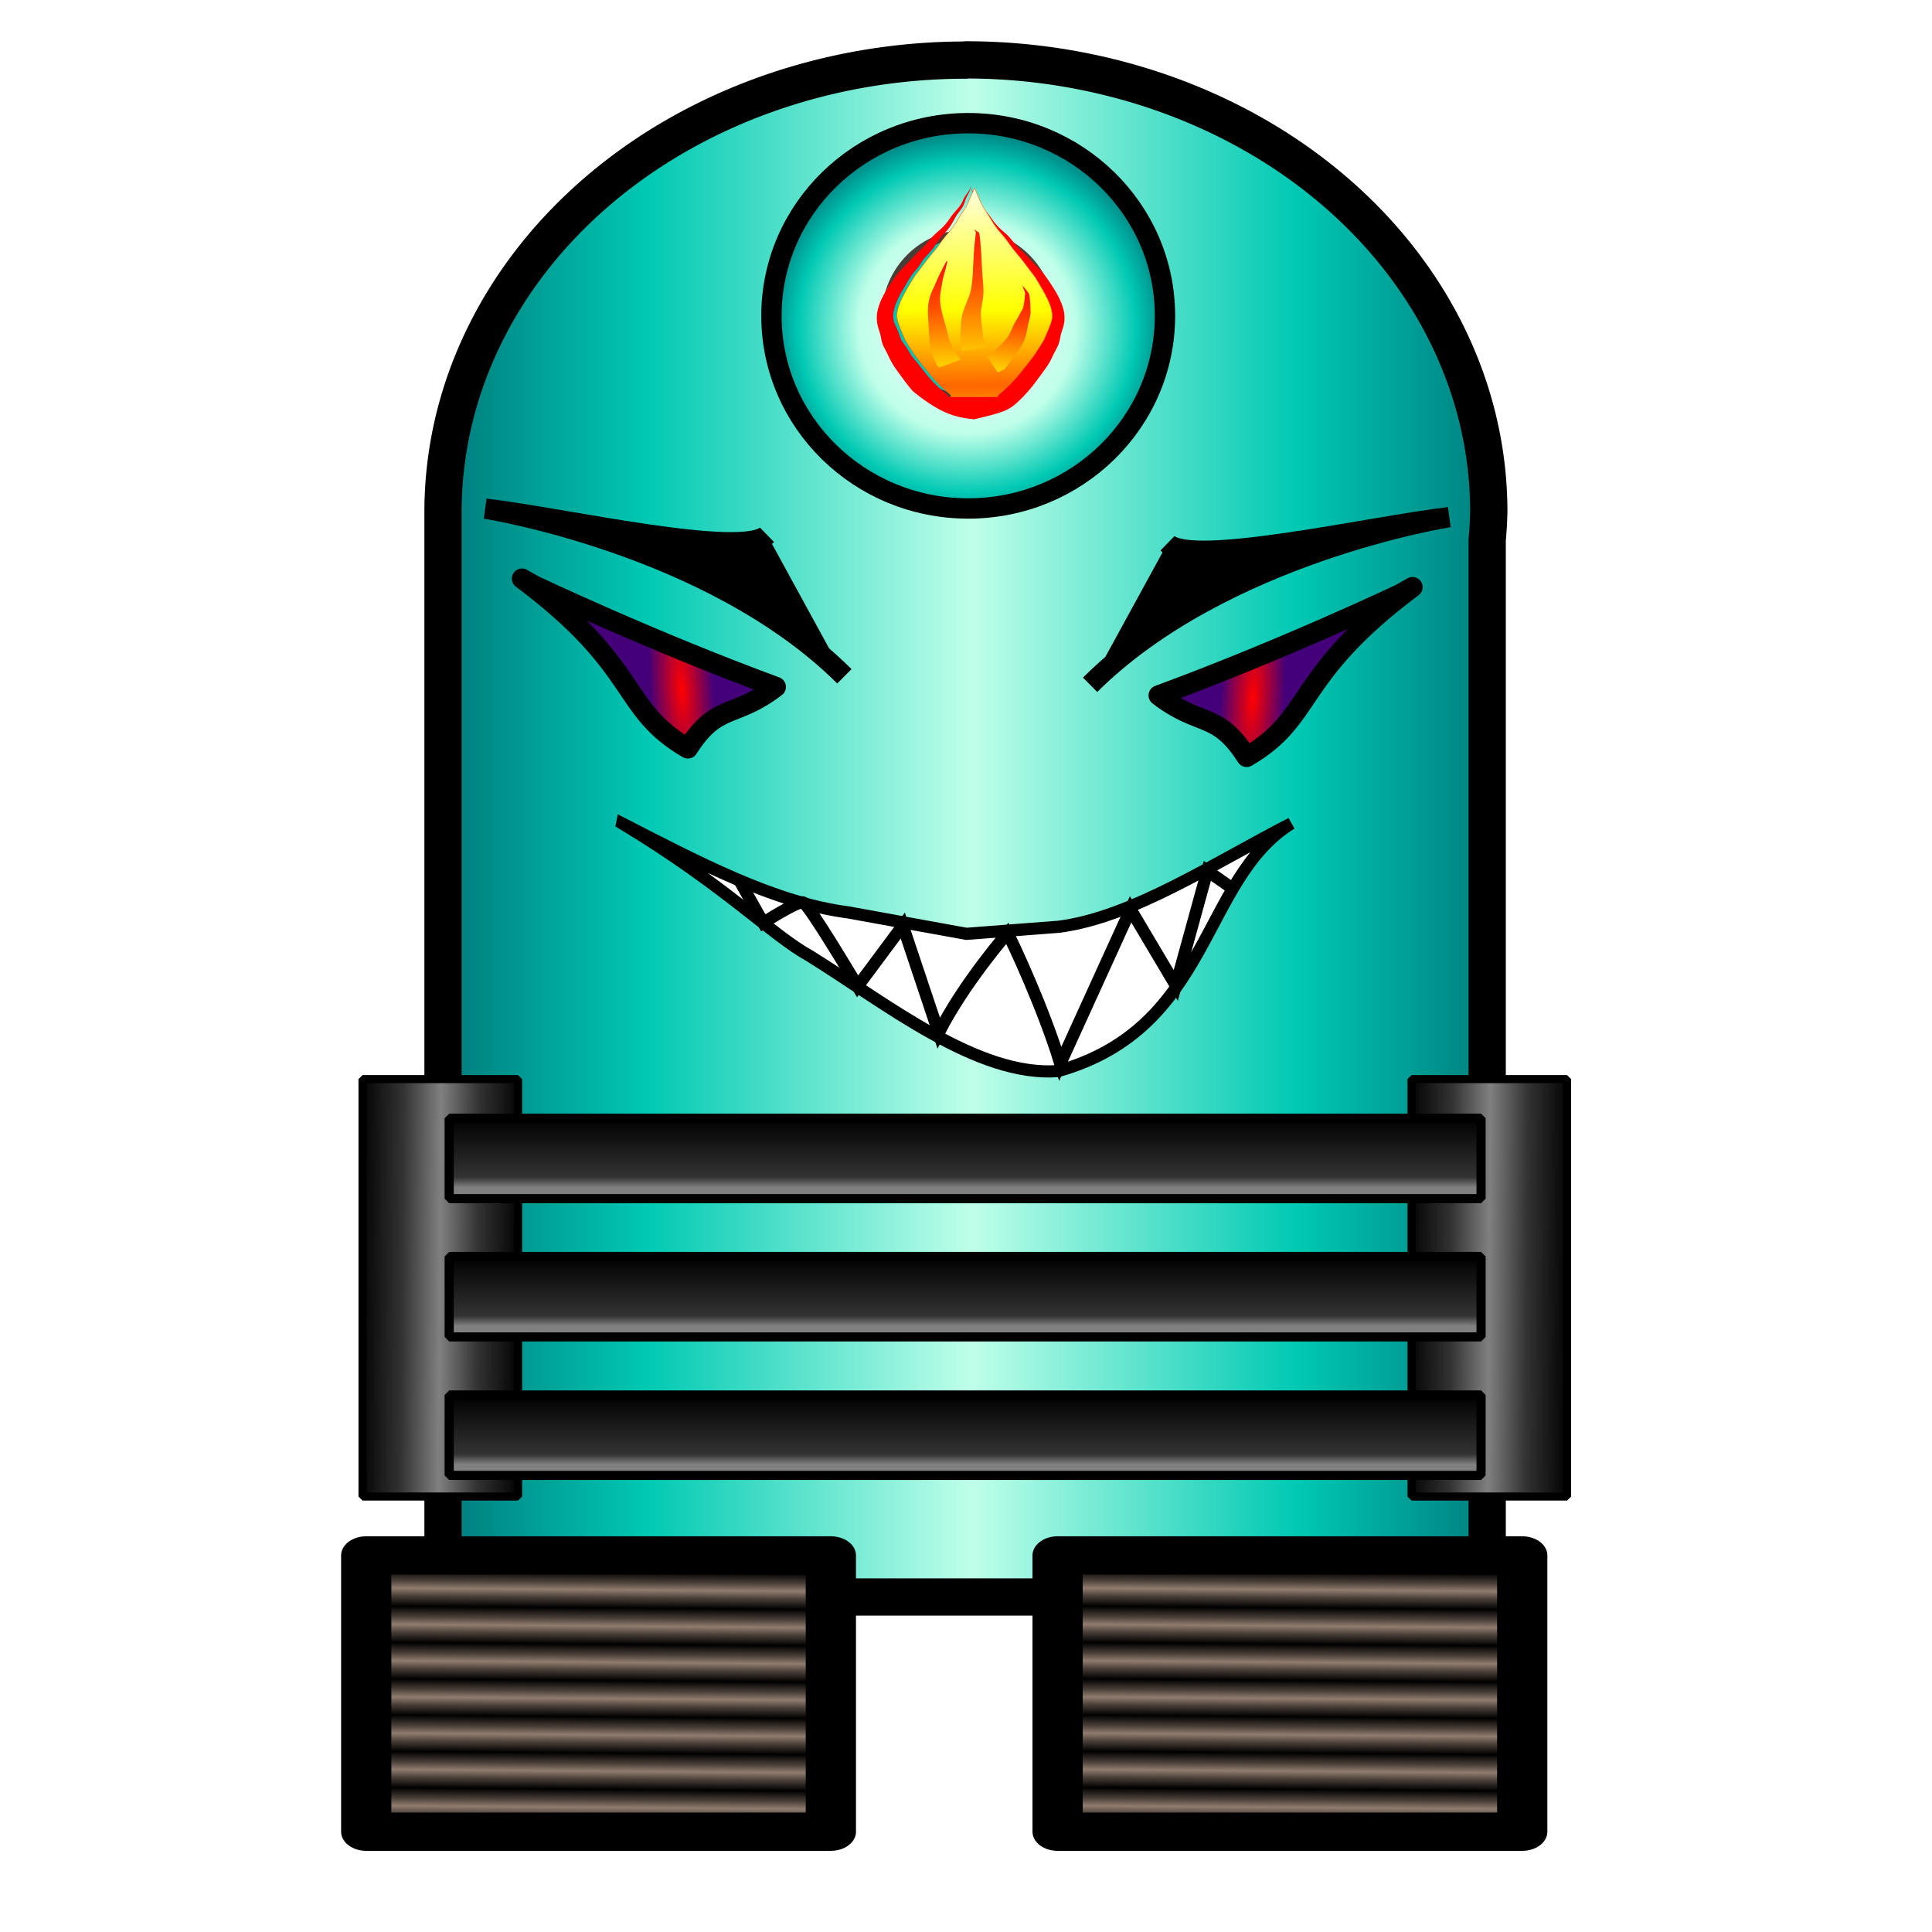<?xml version="1.0" encoding="UTF-8" standalone="no"?>
<!-- Created with Inkscape (http://www.inkscape.org/) -->

<svg
   xmlns:dc="http://purl.org/dc/elements/1.1/"
   xmlns:cc="http://creativecommons.org/ns#"
   xmlns:rdf="http://www.w3.org/1999/02/22-rdf-syntax-ns#"
   xmlns:svg="http://www.w3.org/2000/svg"
   xmlns="http://www.w3.org/2000/svg"
   xmlns:xlink="http://www.w3.org/1999/xlink"
   xmlns:sodipodi="http://sodipodi.sourceforge.net/DTD/sodipodi-0.dtd"
   xmlns:inkscape="http://www.inkscape.org/namespaces/inkscape"
   width="16.933mm"
   height="16.933mm"
   viewBox="0 0 16.933 16.933"
   version="1.1"
   id="svg8696"
   sodipodi:docname="MintBot_front.svg"
   inkscape:version="0.92.3 (2405546, 2018-03-11)"
   inkscape:export-filename="/home/terezievahalova/dev/roboprojekt/img/robots/png/MintBot_front.png"
   inkscape:export-xdpi="95.999992"
   inkscape:export-ydpi="95.999992">
  <defs
     id="defs8690">
    <linearGradient
       id="linearGradient5247"
       inkscape:collect="always">
      <stop
         id="stop5241"
         offset="0"
         style="stop-color:#000000;stop-opacity:1;" />
      <stop
         style="stop-color:#333333;stop-opacity:1"
         offset="0.537"
         id="stop5243" />
      <stop
         id="stop5245"
         offset="1"
         style="stop-color:#808080;stop-opacity:1" />
    </linearGradient>
    <linearGradient
       inkscape:collect="always"
       id="linearGradient5189">
      <stop
         style="stop-color:#000000;stop-opacity:1;"
         offset="0"
         id="stop5185" />
      <stop
         id="stop5193"
         offset="0.853"
         style="stop-color:#333333;stop-opacity:1" />
      <stop
         style="stop-color:#808080;stop-opacity:1"
         offset="1"
         id="stop5187" />
    </linearGradient>
    <linearGradient
       id="linearGradient4909"
       inkscape:collect="always">
      <stop
         id="stop4901"
         offset="0"
         style="stop-color:#ffffff;stop-opacity:1" />
      <stop
         style="stop-color:#bfffe9;stop-opacity:1"
         offset="0.537"
         id="stop4903" />
      <stop
         style="stop-color:#00c9b3;stop-opacity:1"
         offset="0.842"
         id="stop4905" />
      <stop
         id="stop4907"
         offset="1"
         style="stop-color:#008080;stop-opacity:1" />
    </linearGradient>
    <inkscape:path-effect
       effect="powerstroke"
       id="path-effect1132"
       is_visible="true"
       offset_points="1,0.132"
       sort_points="true"
       interpolator_type="CubicBezierJohan"
       interpolator_beta="0.2"
       start_linecap_type="zerowidth"
       linejoin_type="extrp_arc"
       miter_limit="4"
       end_linecap_type="zerowidth" />
    <linearGradient
       id="linearGradient102"
       inkscape:collect="always">
      <stop
         id="stop94"
         offset="0"
         style="stop-color:#ffffff;stop-opacity:1" />
      <stop
         style="stop-color:#bfffe9;stop-opacity:1"
         offset="0"
         id="stop96" />
      <stop
         style="stop-color:#00c9b3;stop-opacity:1"
         offset="0.63"
         id="stop98" />
      <stop
         id="stop100"
         offset="1"
         style="stop-color:#008080;stop-opacity:1" />
    </linearGradient>
    <radialGradient
       inkscape:collect="always"
       xlink:href="#linearGradient8660"
       id="radialGradient8624"
       cx="12.321"
       cy="285.943"
       fx="12.321"
       fy="285.943"
       r="1.08"
       gradientTransform="matrix(5.287,10.018,-2.303,1.056,439.058,-234.013)"
       gradientUnits="userSpaceOnUse" />
    <linearGradient
       id="linearGradient8660"
       inkscape:collect="always">
      <stop
         id="stop8656"
         offset="0"
         style="stop-color:#ff0000;stop-opacity:1" />
      <stop
         id="stop8658"
         offset="1"
         style="stop-color:#440079;stop-opacity:1" />
    </linearGradient>
    <radialGradient
       inkscape:collect="always"
       xlink:href="#linearGradient8660"
       id="radialGradient8624-9"
       cx="12.321"
       cy="285.943"
       fx="12.321"
       fy="285.943"
       r="1.08"
       gradientTransform="matrix(-5.287,10.018,2.303,1.056,-791.627,-234.013)"
       gradientUnits="userSpaceOnUse" />
    <linearGradient
       inkscape:collect="always"
       xlink:href="#linearGradient8369"
       id="linearGradient8371"
       x1="92.745"
       y1="4.761"
       x2="92.638"
       y2="-6.25"
       gradientUnits="userSpaceOnUse"
       spreadMethod="reflect" />
    <linearGradient
       inkscape:collect="always"
       id="linearGradient8369">
      <stop
         style="stop-color:#ff6600;stop-opacity:1"
         offset="0"
         id="stop8365" />
      <stop
         id="stop8373"
         offset="0.383"
         style="stop-color:#ffff00;stop-opacity:1" />
      <stop
         style="stop-color:#fdffe0;stop-opacity:1"
         offset="1"
         id="stop8367" />
    </linearGradient>
    <linearGradient
       inkscape:collect="always"
       xlink:href="#linearGradient8425"
       id="linearGradient8427"
       x1="24.281"
       y1="281.003"
       x2="24.242"
       y2="279.476"
       gradientUnits="userSpaceOnUse" />
    <linearGradient
       id="linearGradient8425"
       inkscape:collect="always">
      <stop
         id="stop8419"
         offset="0"
         style="stop-color:#ffcd00;stop-opacity:1" />
      <stop
         style="stop-color:#ff4b00;stop-opacity:1"
         offset="0.547"
         id="stop8421" />
      <stop
         id="stop8423"
         offset="1"
         style="stop-color:#ff0b00;stop-opacity:1" />
    </linearGradient>
    <inkscape:path-effect
       effect="simplify"
       id="path-effect4305"
       is_visible="true"
       steps="1"
       threshold="0.001"
       smooth_angles="360"
       helper_size="0"
       simplify_individual_paths="false"
       simplify_just_coalesce="false"
       simplifyindividualpaths="false"
       simplifyJustCoalesce="false" />
    <inkscape:path-effect
       effect="bspline"
       id="path-effect4307"
       is_visible="true"
       weight="33.333"
       steps="2"
       helper_size="0"
       apply_no_weight="true"
       apply_with_weight="true"
       only_selected="false" />
    <inkscape:path-effect
       effect="powerstroke"
       id="path-effect4309"
       is_visible="true"
       offset_points="0,0.132"
       sort_points="true"
       interpolator_type="CubicBezierJohan"
       interpolator_beta="0.2"
       start_linecap_type="zerowidth"
       linejoin_type="extrp_arc"
       miter_limit="4"
       end_linecap_type="zerowidth" />
    <linearGradient
       inkscape:collect="always"
       xlink:href="#linearGradient8425"
       id="linearGradient8417"
       x1="24.68"
       y1="280.898"
       x2="24.703"
       y2="278.847"
       gradientUnits="userSpaceOnUse" />
    <inkscape:path-effect
       effect="simplify"
       id="path-effect4337"
       is_visible="true"
       steps="1"
       threshold="0.001"
       smooth_angles="360"
       helper_size="0"
       simplify_individual_paths="false"
       simplify_just_coalesce="false"
       simplifyindividualpaths="false"
       simplifyJustCoalesce="false" />
    <inkscape:path-effect
       effect="bspline"
       id="path-effect4339"
       is_visible="true"
       weight="33.333"
       steps="2"
       helper_size="0"
       apply_no_weight="true"
       apply_with_weight="true"
       only_selected="false" />
    <inkscape:path-effect
       effect="powerstroke"
       id="path-effect4341"
       is_visible="true"
       offset_points="0,0.132"
       sort_points="true"
       interpolator_type="CubicBezierJohan"
       interpolator_beta="0.2"
       start_linecap_type="zerowidth"
       linejoin_type="extrp_arc"
       miter_limit="4"
       end_linecap_type="zerowidth" />
    <linearGradient
       inkscape:collect="always"
       xlink:href="#linearGradient8425"
       id="linearGradient8431"
       x1="24.87"
       y1="281.083"
       x2="25.076"
       y2="279.901"
       gradientUnits="userSpaceOnUse" />
    <inkscape:path-effect
       effect="simplify"
       id="path-effect4345"
       is_visible="true"
       steps="1"
       threshold="0.001"
       smooth_angles="360"
       helper_size="0"
       simplify_individual_paths="false"
       simplify_just_coalesce="false"
       simplifyindividualpaths="false"
       simplifyJustCoalesce="false" />
    <inkscape:path-effect
       effect="bspline"
       id="path-effect4347"
       is_visible="true"
       weight="33.333"
       steps="2"
       helper_size="0"
       apply_no_weight="true"
       apply_with_weight="true"
       only_selected="false" />
    <inkscape:path-effect
       effect="powerstroke"
       id="path-effect4349"
       is_visible="true"
       offset_points="0,0.132"
       sort_points="true"
       interpolator_type="CubicBezierJohan"
       interpolator_beta="0.2"
       start_linecap_type="zerowidth"
       linejoin_type="extrp_arc"
       miter_limit="4"
       end_linecap_type="zerowidth" />
    <linearGradient
       inkscape:collect="always"
       xlink:href="#linearGradient8303"
       id="linearGradient8433"
       x1="33.598"
       y1="284.187"
       x2="33.883"
       y2="279.876"
       gradientUnits="userSpaceOnUse"
       gradientTransform="matrix(10.726,0,0,9.997,-534.995,-2629.863)" />
    <linearGradient
       inkscape:collect="always"
       id="linearGradient8303">
      <stop
         style="stop-color:#ffffff;stop-opacity:1"
         offset="0"
         id="stop8299" />
      <stop
         id="stop8309"
         offset="0.179"
         style="stop-color:#bfffe9;stop-opacity:1" />
      <stop
         id="stop8307"
         offset="0.638"
         style="stop-color:#00c9b3;stop-opacity:1" />
      <stop
         style="stop-color:#008080;stop-opacity:1"
         offset="1"
         id="stop8301" />
    </linearGradient>
    <linearGradient
       inkscape:collect="always"
       xlink:href="#linearGradient8303"
       id="linearGradient8470"
       gradientUnits="userSpaceOnUse"
       x1="33.484"
       y1="285.667"
       x2="32.221"
       y2="285.667"
       spreadMethod="reflect"
       gradientTransform="matrix(10.726,0,0,9.997,-534.995,-2629.863)" />
    <linearGradient
       inkscape:collect="always"
       xlink:href="#linearGradient8333"
       id="linearGradient8463"
       x1="1.551"
       y1="289.476"
       x2="1.552"
       y2="289.701"
       gradientUnits="userSpaceOnUse"
       spreadMethod="reflect"
       gradientTransform="matrix(10.726,0,0,9.997,-266.219,-2663.205)" />
    <linearGradient
       inkscape:collect="always"
       id="linearGradient8333">
      <stop
         style="stop-color:#000000;stop-opacity:1"
         offset="0"
         id="stop8329" />
      <stop
         id="stop8337"
         offset="0.565"
         style="stop-color:#483e37;stop-opacity:1" />
      <stop
         style="stop-color:#917c6f;stop-opacity:1"
         offset="1"
         id="stop8331" />
    </linearGradient>
    <radialGradient
       inkscape:collect="always"
       xlink:href="#linearGradient8303"
       id="radialGradient8305"
       cx="-7.072"
       cy="289.272"
       fx="-7.072"
       fy="289.272"
       r="6.034"
       gradientTransform="matrix(7.882,6.154,-6.424,7.147,1739.896,-1790.474)"
       gradientUnits="userSpaceOnUse" />
    <linearGradient
       inkscape:collect="always"
       xlink:href="#linearGradient8333"
       id="linearGradient8463-0"
       x1="1.551"
       y1="289.476"
       x2="1.545"
       y2="290.114"
       gradientUnits="userSpaceOnUse"
       spreadMethod="reflect"
       gradientTransform="matrix(2.148,0,0,2.44,13.672,-432.83)" />
    <linearGradient
       inkscape:collect="always"
       xlink:href="#linearGradient102"
       id="linearGradient92"
       x1="205.061"
       y1="244.202"
       x2="79.802"
       y2="244.202"
       gradientUnits="userSpaceOnUse"
       spreadMethod="reflect"
       gradientTransform="matrix(0.018,0,0,0.018,115.937,245.071)" />
    <radialGradient
       inkscape:collect="always"
       xlink:href="#linearGradient8660"
       id="radialGradient8624-95"
       cx="12.321"
       cy="285.943"
       fx="12.321"
       fy="285.943"
       r="1.08"
       gradientTransform="matrix(-0.476,-7.726,1.933,0.001,-512.992,291.552)"
       gradientUnits="userSpaceOnUse" />
    <linearGradient
       inkscape:collect="always"
       xlink:href="#linearGradient8369"
       id="linearGradient8371-5"
       x1="92.745"
       y1="4.761"
       x2="92.638"
       y2="-6.25"
       gradientUnits="userSpaceOnUse"
       spreadMethod="reflect" />
    <linearGradient
       inkscape:collect="always"
       xlink:href="#linearGradient8425"
       id="linearGradient8427-6"
       x1="24.281"
       y1="281.003"
       x2="24.242"
       y2="279.476"
       gradientUnits="userSpaceOnUse" />
    <inkscape:path-effect
       effect="simplify"
       id="path-effect4305-1"
       is_visible="true"
       steps="1"
       threshold="0.001"
       smooth_angles="360"
       helper_size="0"
       simplify_individual_paths="false"
       simplify_just_coalesce="false"
       simplifyindividualpaths="false"
       simplifyJustCoalesce="false" />
    <inkscape:path-effect
       effect="bspline"
       id="path-effect4307-0"
       is_visible="true"
       weight="33.333"
       steps="2"
       helper_size="0"
       apply_no_weight="true"
       apply_with_weight="true"
       only_selected="false" />
    <inkscape:path-effect
       effect="powerstroke"
       id="path-effect4309-1"
       is_visible="true"
       offset_points="0,0.132"
       sort_points="true"
       interpolator_type="CubicBezierJohan"
       interpolator_beta="0.2"
       start_linecap_type="zerowidth"
       linejoin_type="extrp_arc"
       miter_limit="4"
       end_linecap_type="zerowidth" />
    <linearGradient
       inkscape:collect="always"
       xlink:href="#linearGradient8425"
       id="linearGradient8417-1"
       x1="24.68"
       y1="280.898"
       x2="24.703"
       y2="278.847"
       gradientUnits="userSpaceOnUse" />
    <inkscape:path-effect
       effect="simplify"
       id="path-effect4337-2"
       is_visible="true"
       steps="1"
       threshold="0.001"
       smooth_angles="360"
       helper_size="0"
       simplify_individual_paths="false"
       simplify_just_coalesce="false"
       simplifyindividualpaths="false"
       simplifyJustCoalesce="false" />
    <inkscape:path-effect
       effect="bspline"
       id="path-effect4339-0"
       is_visible="true"
       weight="33.333"
       steps="2"
       helper_size="0"
       apply_no_weight="true"
       apply_with_weight="true"
       only_selected="false" />
    <inkscape:path-effect
       effect="powerstroke"
       id="path-effect4341-7"
       is_visible="true"
       offset_points="0,0.132"
       sort_points="true"
       interpolator_type="CubicBezierJohan"
       interpolator_beta="0.2"
       start_linecap_type="zerowidth"
       linejoin_type="extrp_arc"
       miter_limit="4"
       end_linecap_type="zerowidth" />
    <linearGradient
       inkscape:collect="always"
       xlink:href="#linearGradient8425"
       id="linearGradient8431-1"
       x1="24.87"
       y1="281.083"
       x2="25.076"
       y2="279.901"
       gradientUnits="userSpaceOnUse" />
    <inkscape:path-effect
       effect="simplify"
       id="path-effect4345-5"
       is_visible="true"
       steps="1"
       threshold="0.001"
       smooth_angles="360"
       helper_size="0"
       simplify_individual_paths="false"
       simplify_just_coalesce="false"
       simplifyindividualpaths="false"
       simplifyJustCoalesce="false" />
    <inkscape:path-effect
       effect="bspline"
       id="path-effect4347-3"
       is_visible="true"
       weight="33.333"
       steps="2"
       helper_size="0"
       apply_no_weight="true"
       apply_with_weight="true"
       only_selected="false" />
    <inkscape:path-effect
       effect="powerstroke"
       id="path-effect4349-5"
       is_visible="true"
       offset_points="0,0.132"
       sort_points="true"
       interpolator_type="CubicBezierJohan"
       interpolator_beta="0.2"
       start_linecap_type="zerowidth"
       linejoin_type="extrp_arc"
       miter_limit="4"
       end_linecap_type="zerowidth" />
    <radialGradient
       inkscape:collect="always"
       xlink:href="#linearGradient8660"
       id="radialGradient8624-95-5"
       cx="12.321"
       cy="285.943"
       fx="12.321"
       fy="285.943"
       r="1.08"
       gradientTransform="matrix(0.476,-7.726,-1.933,0.001,618.03,292.107)"
       gradientUnits="userSpaceOnUse" />
    <radialGradient
       inkscape:collect="always"
       xlink:href="#linearGradient4909"
       id="radialGradient4899"
       cx="53.461"
       cy="177.806"
       fx="53.461"
       fy="177.806"
       r="13.094"
       gradientTransform="matrix(0.067,0,0,0.066,116.026,235.319)"
       gradientUnits="userSpaceOnUse" />
    <linearGradient
       inkscape:collect="always"
       xlink:href="#linearGradient8333"
       id="linearGradient8463-0-4"
       x1="1.551"
       y1="289.476"
       x2="1.545"
       y2="290.114"
       gradientUnits="userSpaceOnUse"
       spreadMethod="reflect"
       gradientTransform="matrix(2.148,0,0,2.44,58.825,-432.83)" />
    <linearGradient
       inkscape:collect="always"
       xlink:href="#linearGradient5189"
       id="linearGradient5191"
       x1="233.657"
       y1="-55.191"
       x2="238.167"
       y2="-55.191"
       gradientUnits="userSpaceOnUse"
       gradientTransform="matrix(0.067,0,0,0.067,234.861,-115.966)" />
    <linearGradient
       gradientTransform="matrix(0.067,0,0,0.067,235.467,-115.966)"
       inkscape:collect="always"
       xlink:href="#linearGradient5189"
       id="linearGradient5191-9"
       x1="233.657"
       y1="-55.191"
       x2="238.167"
       y2="-55.191"
       gradientUnits="userSpaceOnUse" />
    <linearGradient
       gradientTransform="matrix(0.067,0,0,0.067,236.073,-115.966)"
       inkscape:collect="always"
       xlink:href="#linearGradient5189"
       id="linearGradient5191-7"
       x1="233.657"
       y1="-55.191"
       x2="238.167"
       y2="-55.191"
       gradientUnits="userSpaceOnUse" />
    <linearGradient
       inkscape:collect="always"
       xlink:href="#linearGradient5247"
       id="linearGradient5239"
       x1="83.054"
       y1="238.869"
       x2="88.366"
       y2="238.902"
       gradientUnits="userSpaceOnUse"
       spreadMethod="reflect"
       gradientTransform="translate(0,0.201)" />
    <linearGradient
       gradientTransform="translate(-68.511,0.201)"
       inkscape:collect="always"
       xlink:href="#linearGradient5247"
       id="linearGradient5239-3"
       x1="83.054"
       y1="238.869"
       x2="88.366"
       y2="238.902"
       gradientUnits="userSpaceOnUse"
       spreadMethod="reflect" />
  </defs>
  <sodipodi:namedview
     id="base"
     pagecolor="#ffffff"
     bordercolor="#666666"
     borderopacity="1.0"
     inkscape:pageopacity="0.0"
     inkscape:pageshadow="2"
     inkscape:zoom="3.004116"
     inkscape:cx="24.41286"
     inkscape:cy="21.417305"
     inkscape:document-units="px"
     inkscape:current-layer="layer1"
     showgrid="true"
     units="mm"
     inkscape:window-width="1920"
     inkscape:window-height="1016"
     inkscape:window-x="0"
     inkscape:window-y="27"
     inkscape:window-maximized="1">
    <inkscape:grid
       type="xygrid"
       id="grid978"
       originx="-112.448"
       originy="-39.688" />
  </sodipodi:namedview>
  <g
     inkscape:label="Vrstva 1"
     inkscape:groupmode="layer"
     id="layer1"
     transform="translate(-112.448,-240.379)">
    <rect
       style="opacity:1;fill:url(#linearGradient8463);fill-opacity:1;stroke:#000000;stroke-width:3.312;stroke-linecap:round;stroke-linejoin:round;stroke-miterlimit:4;stroke-dasharray:none"
       id="rect3831"
       width="151.555"
       height="97.12"
       x="-252.061"
       y="187.009" />
    <ellipse
       style="fill:url(#radialGradient8305);fill-opacity:1;stroke:#000000;stroke-width:3.312;stroke-miterlimit:4;stroke-dasharray:none"
       id="path3713"
       cx="-176.284"
       cy="235.569"
       rx="63.01"
       ry="59.912" />
    <g
       transform="matrix(10.726,0,0,9.997,-534.995,-2629.863)"
       id="g4724">
      <g
         transform="translate(8.934,-1.775)"
         id="g4552-1">
        <g
           id="g4247-2-8"
           transform="translate(2.399,-0.384)">
          <g
             id="g4436-7">
            <path
               style="fill:#ff0000;fill-rule:nonzero;stroke:none;stroke-width:0.265px;stroke-linecap:butt;stroke-linejoin:miter;stroke-opacity:1"
               d="m 22.106,278.779 c 0.001,0.003 0.002,0.007 0.003,0.01 -0.001,0.002 -0.002,0.005 -0.004,0.007 -0.007,0.018 -0.013,0.038 -0.022,0.058 -0.009,0.021 -0.023,0.042 -0.035,0.066 -0.009,0.021 -0.017,0.042 -0.024,0.064 -0.007,0.021 -0.014,0.042 -0.023,0.061 -0.021,0.047 -0.055,0.089 -0.084,0.14 -0.024,0.04 -0.042,0.082 -0.064,0.121 -0.021,0.037 -0.045,0.072 -0.073,0.106 -0.027,0.033 -0.063,0.074 -0.091,0.115 -0.025,0.036 -0.043,0.073 -0.064,0.104 -0.034,0.054 -0.083,0.106 -0.126,0.171 -0.018,0.025 -0.034,0.052 -0.052,0.077 -0.03,0.046 -0.065,0.089 -0.096,0.135 -0.032,0.048 -0.058,0.099 -0.083,0.146 -0.053,0.108 -0.11,0.224 -0.143,0.35 -0.027,0.1 -0.041,0.211 -0.019,0.322 0.009,0.054 0.023,0.098 0.029,0.133 0.005,0.028 0.011,0.092 0.024,0.14 0.012,0.044 0.037,0.099 0.045,0.122 0.016,0.042 0.03,0.092 0.053,0.146 0.02,0.049 0.047,0.098 0.065,0.134 0.053,0.098 0.101,0.194 0.163,0.289 0.031,0.05 0.064,0.095 0.095,0.135 0.03,0.04 0.059,0.074 0.085,0.104 l 0.099,-0.088 0.044,-0.039 h 0.597 l 0.044,0.039 0.098,0.087 c 0.026,-0.03 0.056,-0.065 0.086,-0.104 0.03,-0.039 0.063,-0.085 0.094,-0.134 0.062,-0.096 0.109,-0.192 0.163,-0.289 0.018,-0.036 0.045,-0.085 0.066,-0.134 0.023,-0.054 0.037,-0.104 0.053,-0.145 0.009,-0.023 0.033,-0.079 0.045,-0.123 0.016,-0.056 0.018,-0.103 0.024,-0.139 0.006,-0.035 0.02,-0.079 0.03,-0.133 0.022,-0.111 0.009,-0.222 -0.019,-0.322 -0.034,-0.125 -0.09,-0.241 -0.143,-0.349 -0.024,-0.047 -0.05,-0.098 -0.082,-0.146 -0.03,-0.046 -0.066,-0.089 -0.096,-0.135 -0.018,-0.025 -0.034,-0.052 -0.052,-0.077 -0.044,-0.067 -0.095,-0.12 -0.129,-0.176 -0.019,-0.029 -0.037,-0.064 -0.06,-0.099 -0.027,-0.042 -0.064,-0.082 -0.091,-0.115 -0.028,-0.034 -0.052,-0.07 -0.073,-0.106 -0.022,-0.039 -0.041,-0.081 -0.065,-0.121 -0.029,-0.051 -0.063,-0.094 -0.084,-0.141 -0.009,-0.019 -0.016,-0.04 -0.023,-0.061 -0.007,-0.022 -0.014,-0.043 -0.024,-0.063 -0.012,-0.024 -0.026,-0.045 -0.035,-0.067 -0.009,-0.02 -0.014,-0.04 -0.021,-0.058 -0.001,-0.003 -0.002,-0.005 -0.004,-0.007 0.001,-0.004 0.002,-0.007 0.003,-0.01 -0.001,0.002 -0.003,0.006 -0.004,0.008 -0.001,-0.003 -0.003,-0.006 -0.004,-0.008 z m 0.004,0.013 c 4.77e-4,0.002 0.001,0.003 0.002,0.005 0.005,0.018 0.008,0.039 0.014,0.06 0.007,0.023 0.019,0.046 0.027,0.07 0.007,0.02 0.013,0.04 0.018,0.062 0.005,0.021 0.01,0.044 0.018,0.066 0.019,0.053 0.051,0.1 0.075,0.149 0.018,0.039 0.033,0.082 0.052,0.126 0.019,0.042 0.041,0.083 0.067,0.122 0.028,0.042 0.055,0.077 0.076,0.117 0.016,0.031 0.029,0.067 0.048,0.104 0.037,0.07 0.086,0.127 0.118,0.186 0.014,0.027 0.025,0.056 0.039,0.083 0.026,0.049 0.058,0.095 0.084,0.143 0.023,0.043 0.043,0.09 0.063,0.14 0.05,0.113 0.095,0.217 0.119,0.326 0.019,0.086 0.023,0.169 0.004,0.243 -0.01,0.035 -0.029,0.076 -0.043,0.128 -0.015,0.052 -0.021,0.093 -0.032,0.12 -0.01,0.025 -0.029,0.057 -0.049,0.097 -0.026,0.054 -0.044,0.102 -0.063,0.138 -0.019,0.036 -0.041,0.07 -0.066,0.11 -0.063,0.107 -0.104,0.185 -0.162,0.27 -0.029,0.04 -0.059,0.078 -0.087,0.113 -0.029,0.034 -0.055,0.065 -0.079,0.092 l 0.017,0.015 H 21.849 l 0.018,-0.015 c -0.024,-0.027 -0.05,-0.058 -0.079,-0.092 -0.029,-0.035 -0.059,-0.072 -0.087,-0.113 -0.058,-0.084 -0.099,-0.162 -0.162,-0.27 -0.025,-0.04 -0.047,-0.074 -0.066,-0.11 -0.019,-0.036 -0.036,-0.084 -0.063,-0.138 -0.02,-0.04 -0.039,-0.071 -0.049,-0.097 -0.011,-0.027 -0.018,-0.069 -0.033,-0.121 -0.014,-0.051 -0.032,-0.092 -0.042,-0.128 -0.019,-0.074 -0.015,-0.156 0.004,-0.242 0.025,-0.109 0.069,-0.212 0.119,-0.325 0.02,-0.05 0.04,-0.096 0.063,-0.14 0.026,-0.049 0.058,-0.094 0.084,-0.143 0.014,-0.027 0.025,-0.056 0.039,-0.083 0.032,-0.056 0.078,-0.112 0.114,-0.18 0.02,-0.04 0.035,-0.077 0.052,-0.11 0.021,-0.04 0.048,-0.076 0.075,-0.118 0.026,-0.039 0.049,-0.08 0.067,-0.121 0.02,-0.044 0.034,-0.087 0.052,-0.126 0.024,-0.049 0.056,-0.096 0.075,-0.149 0.008,-0.022 0.013,-0.045 0.018,-0.066 0.005,-0.022 0.011,-0.043 0.018,-0.062 0.008,-0.024 0.02,-0.047 0.027,-0.07 0.006,-0.022 0.009,-0.042 0.015,-0.06 3.97e-4,-0.002 0.001,-0.003 0.002,-0.005 z"
               id="path3969-3-1"
               inkscape:connector-curvature="0" />
          </g>
        </g>
        <path
           style="fill:#ff6600;stroke:#ff6600;stroke-width:0.016"
           d="m 91.688,5.354 c 0.028,-0.03 0.027,-0.033 -0.003,-0.066 C 91.445,5.02 91.158,4.656 91.019,4.445 90.955,4.348 90.799,4.089 90.672,3.87 90.545,3.651 90.407,3.418 90.366,3.353 90.283,3.219 90.174,3.007 90.11,2.855 90.087,2.799 90.005,2.626 89.929,2.472 89.808,2.228 89.781,2.158 89.727,1.948 89.693,1.815 89.629,1.601 89.586,1.473 89.448,1.069 89.444,0.763 89.57,0.268 c 0.072,-0.281 0.146,-0.481 0.394,-1.06 0.22,-0.515 0.227,-0.529 0.408,-0.83 0.078,-0.129 0.185,-0.326 0.239,-0.438 0.054,-0.113 0.182,-0.332 0.288,-0.492 0.105,-0.159 0.222,-0.356 0.261,-0.438 0.039,-0.082 0.098,-0.205 0.131,-0.273 0.033,-0.069 0.145,-0.255 0.249,-0.414 0.205,-0.313 0.293,-0.481 0.43,-0.82 0.049,-0.12 0.14,-0.314 0.203,-0.43 0.139,-0.255 0.166,-0.32 0.228,-0.566 0.027,-0.105 0.079,-0.27 0.116,-0.366 0.037,-0.096 0.077,-0.217 0.087,-0.269 0.021,-0.107 0.038,-0.111 0.054,-0.013 0.006,0.036 0.045,0.158 0.086,0.27 0.041,0.112 0.098,0.295 0.126,0.406 0.045,0.176 0.073,0.245 0.21,0.515 0.087,0.172 0.199,0.411 0.248,0.531 0.114,0.28 0.21,0.462 0.391,0.734 0.208,0.314 0.222,0.337 0.292,0.497 0.11,0.25 0.16,0.34 0.356,0.635 0.108,0.162 0.23,0.37 0.281,0.476 0.049,0.104 0.157,0.301 0.239,0.439 0.187,0.313 0.196,0.331 0.38,0.758 0.386,0.893 0.496,1.25 0.519,1.68 0.013,0.25 -0.012,0.406 -0.12,0.727 -0.051,0.15 -0.113,0.361 -0.14,0.469 -0.039,0.158 -0.072,0.244 -0.173,0.45 -0.069,0.14 -0.168,0.35 -0.219,0.465 -0.051,0.116 -0.169,0.338 -0.263,0.495 -0.093,0.157 -0.245,0.415 -0.338,0.574 -0.287,0.495 -0.488,0.778 -0.841,1.184 -0.135,0.156 -0.139,0.162 -0.112,0.191 0.027,0.03 0.019,0.031 -0.946,0.031 h -0.974 z"
           id="path4478-8"
           inkscape:connector-curvature="0"
           transform="matrix(0.265,0,0,0.265,0,280.067)" />
        <path
           style="fill:url(#linearGradient8371);fill-opacity:1;stroke:#ff6600;stroke-width:0.016"
           d="M 91.682,5.349 C 91.697,5.314 91.684,5.294 91.525,5.105 91.136,4.64 91.055,4.522 90.572,3.706 90.212,3.098 89.863,2.39 89.759,2.058 89.626,1.634 89.521,1.262 89.5,1.138 c -0.078,-0.448 0.036,-0.932 0.45,-1.9 0.194,-0.453 0.255,-0.58 0.382,-0.797 0.061,-0.103 0.172,-0.304 0.247,-0.445 0.075,-0.142 0.198,-0.356 0.273,-0.477 0.207,-0.333 0.308,-0.509 0.382,-0.669 0.037,-0.08 0.164,-0.302 0.281,-0.493 0.22,-0.359 0.339,-0.582 0.437,-0.819 0.031,-0.076 0.129,-0.283 0.217,-0.461 0.104,-0.209 0.173,-0.37 0.196,-0.456 0.046,-0.172 0.258,-0.827 0.268,-0.828 0.007,-1.768e-4 0.085,0.242 0.267,0.825 0.025,0.08 0.119,0.298 0.208,0.484 0.089,0.186 0.199,0.424 0.244,0.529 0.1,0.233 0.215,0.443 0.408,0.74 0.081,0.125 0.204,0.343 0.274,0.484 0.07,0.142 0.215,0.398 0.322,0.57 0.107,0.172 0.254,0.421 0.325,0.555 0.071,0.133 0.18,0.33 0.242,0.438 0.149,0.258 0.184,0.329 0.336,0.68 0.405,0.937 0.531,1.367 0.531,1.805 -3.43e-4,0.189 -0.027,0.319 -0.155,0.743 -0.169,0.564 -0.187,0.609 -0.403,1.064 -0.211,0.443 -0.294,0.595 -0.65,1.194 -0.35,0.588 -0.496,0.798 -0.831,1.196 -0.118,0.14 -0.177,0.223 -0.172,0.238 0.005,0.013 1.25e-4,0.03 -0.011,0.037 -0.011,0.007 -0.444,0.013 -0.961,0.013 l -0.941,2.392e-4 z"
           id="path4480-4"
           inkscape:connector-curvature="0"
           transform="matrix(0.265,0,0,0.265,0,280.067)" />
        <path
           style="fill:url(#linearGradient8427);fill-rule:nonzero;stroke:none;stroke-width:0.265px;stroke-linecap:butt;stroke-linejoin:miter;stroke-opacity:1"
           d="m 24.281,281.003 c 0,0 0.116,-0.063 0.116,-0.063 -0.012,-0.023 -0.031,-0.056 -0.04,-0.074 -0.009,-0.016 -0.012,-0.023 -0.015,-0.027 -0.003,-0.005 -0.007,-0.03 -0.018,-0.065 -0.01,-0.032 -0.022,-0.059 -0.029,-0.075 -0.006,-0.017 -0.011,-0.037 -0.019,-0.082 -0.007,-0.042 -0.015,-0.102 -0.023,-0.149 -0.007,-0.045 -0.013,-0.075 -0.021,-0.12 -0.007,-0.044 -0.015,-0.103 -0.021,-0.147 -0.005,-0.042 -0.007,-0.071 -0.009,-0.104 -0.002,-0.036 -0.004,-0.059 -0.002,-0.081 0.002,-0.024 0.008,-0.042 0.016,-0.08 0.007,-0.033 0.009,-0.066 0.012,-0.092 0.003,-0.028 0.007,-0.057 0.013,-0.088 0.006,-0.03 0.015,-0.066 0.021,-0.096 0.006,-0.029 0.009,-0.056 0.011,-0.07 0.003,-0.017 0.006,-0.034 0.009,-0.049 0.003,-0.015 0.004,-0.026 0.004,-0.035 l -0.02,0.026 c 6.1e-5,-0.002 1.31e-4,-0.005 2.12e-4,-0.007 -0.008,9.4e-4 -0.007,-0.001 -0.007,-0.003 l 0.002,-0.017 -0.034,0.003 c 0.002,-2.1e-4 0.004,-3.9e-4 0.006,-5.5e-4 l 0.041,-0.003 9.86e-4,0.001 c -0.001,-0.002 -0.002,-0.004 -0.004,-0.005 -4.48e-4,-0.004 -0.002,-0.006 -0.003,-0.007 l -0.013,-0.01 0.005,-0.005 c -0.001,0.001 -0.003,0.002 -0.004,0.004 l -6.47e-4,6e-4 0.005,0.01 c -8.56e-4,-0.002 -0.002,-0.003 -0.002,-0.005 -7.69e-4,-0.002 -0.002,-0.003 -0.002,-0.004 -0.002,-9.8e-4 -0.003,-8.1e-4 -0.003,-0.001 5.85e-4,2.3e-4 0.001,8.9e-4 0.002,0.002 -0.002,-0.001 -0.003,-5.4e-4 -0.004,-1e-4 -0.001,-2.4e-4 -0.003,2.8e-4 -0.005,7.6e-4 l 0.004,0.011 c 1.29e-4,0.002 2.27e-4,0.003 2.96e-4,0.005 l -0.008,-0.015 c -0.002,3e-4 -0.004,6e-4 -0.005,8.8e-4 -8.99e-4,-0.003 -0.003,-0.003 -0.005,-0.002 l 0.041,-0.002 c 0.001,-0.002 0.002,-0.003 0.004,-0.005 l -0.033,-0.014 c -0.001,-0.002 -0.002,-0.003 -0.004,-0.005 -0.01,0.002 -0.012,6.9e-4 -0.014,-5.6e-4 l -0.005,-0.003 -0.015,0.029 c -0.004,0.008 -0.008,0.015 -0.014,0.025 -0.005,0.01 -0.015,0.029 -0.023,0.05 -0.008,0.021 -0.014,0.043 -0.024,0.068 -0.008,0.023 -0.023,0.062 -0.033,0.093 -0.011,0.034 -0.02,0.065 -0.028,0.095 -0.008,0.032 -0.014,0.055 -0.022,0.078 -0.006,0.017 -0.023,0.056 -0.031,0.09 -0.009,0.038 -0.011,0.082 -0.013,0.112 -0.002,0.033 -0.004,0.068 -0.003,0.117 0.001,0.049 0.006,0.113 0.01,0.158 0.004,0.053 0.005,0.068 0.009,0.121 0.003,0.043 0.008,0.109 0.012,0.151 0.004,0.046 0.007,0.08 0.015,0.116 0.008,0.037 0.018,0.066 0.02,0.079 0.002,0.015 0.003,0.033 0.009,0.06 0.007,0.033 0.019,0.061 0.029,0.083 0.012,0.026 0.029,0.058 0.042,0.082 0,0 0.116,-0.063 0.116,-0.063 z"
           id="path4303-9"
           inkscape:connector-curvature="0"
           inkscape:path-effect="#path-effect4305;#path-effect4307;#path-effect4309"
           inkscape:original-d="m 24.280758,281.00292 c -0.01243,-0.0306 -0.0275,-0.0586 -0.04521,-0.084 -0.0038,-0.0177 -0.01027,-0.0328 -0.01939,-0.0452 5.29e-4,-0.022 -0.0016,-0.0414 -0.0065,-0.0581 -0.0081,-0.0306 -0.01889,-0.0586 -0.0323,-0.084 -0.0016,-0.0306 -0.006,-0.0586 -0.01291,-0.084 -0.0038,-0.0629 -0.01026,-0.12323 -0.01937,-0.18087 -0.0016,-0.0328 -0.006,-0.0629 -0.01291,-0.0904 -0.0038,-0.0629 -0.01027,-0.12323 -0.01937,-0.18087 0.0026,-0.0349 0.0026,-0.0672 0,-0.0969 0.0026,-0.0349 0.0026,-0.0672 0,-0.0969 0.01341,-0.0306 0.02418,-0.0586 0.0323,-0.084 0.007,-0.0306 0.01127,-0.0586 0.01291,-0.084 0.0091,-0.0328 0.01556,-0.0629 0.01937,-0.0904 0.01341,-0.0371 0.02418,-0.0716 0.0323,-0.10335 0.007,-0.0242 0.01127,-0.0457 0.01291,-0.0646 0.0091,-0.0199 0.01556,-0.0371 0.01937,-0.0517 0.0048,-0.0113 0.007,-0.0199 0.0065,-0.0258 0.0048,-0.003 0.007,-0.003 0.0065,0 0.0026,-0.005 0.0026,-0.007 0,-0.006 0.0026,-0.005 0.0026,-0.007 0,-0.006" />
        <path
           style="fill:url(#linearGradient8417);fill-opacity:1;fill-rule:nonzero;stroke:none;stroke-width:0.265px;stroke-linecap:butt;stroke-linejoin:miter;stroke-opacity:1"
           d="m 24.546,280.79 c 0,0 0.13,-0.022 0.13,-0.022 -0.001,-0.006 -0.002,-0.013 -0.003,-0.018 -8.1e-4,-0.005 -0.002,-0.011 -0.002,-0.011 -3.01e-4,-0.002 -5.88e-4,-0.004 -0.002,-0.01 -0.001,-0.007 -0.002,-0.014 -0.004,-0.022 -0.002,-0.008 -0.005,-0.018 -0.006,-0.023 -0.002,-0.006 -0.003,-0.011 -0.003,-0.01 -5.14e-4,-1.6e-4 -8.39e-4,-0.011 -0.006,-0.037 -0.002,-0.012 -0.006,-0.023 -0.007,-0.028 -0.002,-0.006 -0.003,-0.009 -0.003,-0.007 -9.69e-4,4.1e-4 -0.002,-0.008 -0.003,-0.036 -7.06e-4,-0.029 -0.002,-0.058 -0.002,-0.088 -7.36e-4,-0.025 -0.002,-0.044 -0.004,-0.067 -0.002,-0.019 -0.005,-0.053 -0.007,-0.066 -0.002,-0.014 -0.002,-0.021 -0.002,-0.026 1.83e-4,-0.004 0.001,-0.012 0.003,-0.021 0.001,-0.008 0.003,-0.019 0.004,-0.028 0.001,-0.011 0.002,-0.02 0.002,-0.026 -1.01e-4,-0.005 -5.84e-4,-0.005 -6.83e-4,-0.008 -1.6e-5,-0.003 9.3e-4,-0.011 0.002,-0.021 0.001,-0.009 0.003,-0.02 0.004,-0.031 0.002,-0.018 0.004,-0.044 0.004,-0.045 3.58e-4,-0.007 0.002,-0.01 0.006,-0.03 0.004,-0.016 0.006,-0.031 0.007,-0.043 9.77e-4,-0.006 0.002,-0.014 0.004,-0.023 0.001,-0.008 0.003,-0.018 0.004,-0.027 0.001,-0.01 0.002,-0.019 0.002,-0.025 -2.3e-5,-0.006 -3e-4,-0.009 -9.94e-4,-0.007 -0.001,0.003 -1.58e-4,-0.005 0.001,-0.022 0.001,-0.016 -1.71e-4,-0.031 -0.001,-0.04 -0.001,-0.017 -0.002,-0.035 -0.003,-0.052 -0.001,-0.051 -0.002,-0.101 -0.003,-0.152 -0.001,-0.088 -0.002,-0.176 -0.003,-0.265 -0.001,-0.028 -0.002,-0.057 -0.003,-0.085 -9.48e-4,-0.01 -0.002,-0.022 -0.003,-0.028 -8.79e-4,-0.006 -0.002,-0.01 -0.002,-0.015 l -0.004,-0.032 -0.002,-8.3e-4 c -5.03e-4,-2.4e-4 -0.001,-4.8e-4 -0.002,-7.3e-4 -2.8e-4,-0.003 -5.6e-4,-0.006 -8.39e-4,-0.009 -0.001,-0.015 -0.002,-0.03 -0.003,-0.045 -0.001,-0.029 -0.002,-0.058 -0.003,-0.086 -0.001,-0.019 -0.002,-0.037 -0.003,-0.056 l -0.005,0.021 c -4.65e-4,-0.001 -9.25e-4,-0.003 -0.001,-0.004 0.002,-0.01 0.001,-0.011 4.91e-4,-0.012 l -0.039,-0.043 0.012,-0.008 c -0.001,7.2e-4 -0.002,0.001 -0.003,0.002 l 0.015,-0.01 0.012,0.049 c -0.001,-0.004 -0.002,-0.009 -0.003,-0.013 -0.002,-0.01 -0.004,-0.012 -0.005,-0.013 l -0.025,-0.028 -0.004,0.001 c -0.002,7.4e-4 -0.004,0.001 -0.006,0.002 l 0.027,0.032 c -9.94e-4,-0.004 -0.002,-0.009 -0.003,-0.013 l -0.003,-0.014 -3.9e-4,-9e-5 c -0.001,-2.9e-4 -0.003,-5.9e-4 -0.004,-8.8e-4 l -0.032,-0.008 0.002,-0.005 c -4.72e-4,0.001 -9.42e-4,0.002 -0.001,0.003 -0.006,0.003 -0.006,0.005 -0.007,0.006 l 0.03,0.013 c -0.001,-0.002 -0.003,-0.003 -0.004,-0.005 l -0.012,-0.015 -0.003,9.8e-4 c -0.002,6.3e-4 -0.004,0.001 -0.006,0.002 l 0.013,0.012 c -0.001,-0.002 -0.003,-0.003 -0.004,-0.005 l -0.008,-0.011 -0.003,7.7e-4 c -0.002,5.6e-4 -0.004,0.001 -0.006,0.002 l 0.008,0.015 c -2.16e-4,-0.001 -4.06e-4,-0.003 -5.69e-4,-0.004 -2.4e-5,-0.002 -5.34e-4,-0.003 -0.001,-0.004 -0.005,-0.007 -0.005,-0.006 -0.006,-0.006 0.001,0.001 2.5e-5,3.3e-4 -9.55e-4,-4.8e-4 -0.002,-0.001 -0.003,-0.001 -0.004,-0.002 -0.002,-1.6e-4 -0.003,-1.7e-4 -0.004,-2.7e-4 -0.002,3e-4 -0.003,4.8e-4 -0.005,5.4e-4 0.002,-6e-5 0.003,0 0.005,1.7e-4 0.001,4.9e-4 0.002,0.001 0.003,0.002 2.11e-4,7.4e-4 8.61e-4,0.002 0.002,0.003 -5.92e-4,4.2e-4 -4.96e-4,0.002 -4.37e-4,0.003 0.003,0.003 0.003,0.004 0.004,0.004 -0.004,-0.007 -0.005,-0.006 -0.006,-0.005 -5.97e-4,-7.7e-4 -0.002,-2e-5 -0.003,7.4e-4 l -0.008,0.005 0.016,0.01 c 0.002,10e-4 0.003,0.002 0.005,0.003 l -0.011,-0.01 c -3.8e-4,0.002 -7.86e-4,0.004 -0.001,0.006 l -6.14e-4,0.003 0.013,0.009 c 0.002,0.001 0.003,0.002 0.005,0.003 l -0.015,-0.014 c -4.47e-4,0.002 -9.14e-4,0.004 -0.001,0.006 l -0.002,0.008 0.032,0.005 c 0.002,2.4e-4 0.003,4.9e-4 0.004,7.5e-4 -0.004,0.003 -0.003,0.003 -0.002,0.004 l -0.03,-0.013 c -4.3e-4,0.001 -8.72e-4,0.002 -0.001,0.004 l -0.004,-0.014 c -9.63e-4,0.004 -0.002,0.009 -0.003,0.013 l -0.002,0.009 0.03,0.022 c 0.002,0.001 0.003,0.002 0.005,0.004 l -0.029,-0.027 c -5.67e-4,0.002 -0.001,0.004 -0.002,0.006 -0.002,-0.004 -0.003,3e-5 -0.004,0.004 l 0.009,-0.037 0.018,0.075 c 2.82e-4,0.001 5.63e-4,0.002 8.43e-4,0.004 l -0.027,-0.051 c -0.001,4.5e-4 -0.002,9e-4 -0.004,0.001 0.002,-0.008 1.65e-4,-0.008 -0.001,-0.007 l -0.004,0.002 -0.001,0.019 c -0.001,0.019 -0.002,0.037 -0.003,0.056 -0.001,0.029 -0.002,0.058 -0.003,0.086 -0.001,0.015 -0.002,0.03 -0.003,0.045 -0.001,0.011 -0.002,0.021 -0.003,0.032 l -0.006,0.061 0.011,-0.036 c -4.84e-4,0.002 -9.69e-4,0.003 -0.002,0.005 l -0.005,-0.032 c -0.002,0.005 -0.003,0.013 -0.005,0.023 -0.001,0.01 -0.002,0.021 -0.003,0.032 -0.001,0.028 -0.002,0.057 -0.003,0.085 -0.001,0.088 -0.002,0.177 -0.003,0.265 -0.001,0.051 -0.002,0.101 -0.003,0.152 -0.001,0.017 -0.002,0.035 -0.003,0.052 -9.9e-4,0.01 -0.002,0.017 -0.003,0.014 -2.34e-4,-5.6e-4 -0.003,0.002 -0.007,0.021 -0.002,0.009 -0.003,0.014 -0.003,0.018 -8.08e-4,0.004 -0.002,0.006 -0.003,0.009 -6.13e-4,0.002 -0.003,0.011 -0.005,0.016 -0.002,0.005 -0.005,0.016 -0.007,0.022 -0.005,0.017 -0.007,0.023 -0.01,0.029 -0.002,0.003 -0.009,0.02 -0.015,0.04 -0.006,0.023 -0.009,0.041 -0.013,0.057 -0.002,0.009 -0.004,0.017 -0.006,0.028 -0.002,0.009 -0.005,0.02 -0.006,0.028 -0.002,0.008 -0.002,0.015 -0.004,0.023 -6.87e-4,0.004 -0.001,0.003 -0.002,0.005 -5.78e-4,0.001 -0.003,0.011 -0.005,0.02 -0.002,0.009 -0.005,0.021 -0.007,0.033 -0.005,0.027 -0.005,0.05 -0.005,0.073 3.84e-4,0.022 0.002,0.049 0.002,0.066 9.7e-5,0.016 -7.29e-4,0.03 -0.002,0.055 -7.83e-4,0.03 -0.002,0.059 -0.002,0.088 -6.46e-4,0.023 -0.002,0.048 0.001,0.073 0.002,0.014 0.005,0.027 0.006,0.033 0.001,0.007 0.003,0.013 0.002,0.011 4.09e-4,6.6e-4 -0.002,0.005 0.002,0.033 0.002,0.012 0.004,0.024 0.006,0.031 0.002,0.008 0.003,0.015 0.003,0.015 2.67e-4,0.002 -2.54e-4,6.4e-4 -3.43e-4,7.9e-4 -9.9e-5,1.7e-4 3.8e-5,0.004 7.57e-4,0.01 7.43e-4,0.007 0.002,0.014 0.003,0.02 0.001,0.007 0.002,0.014 0.003,0.02 0,0 0.13,-0.022 0.13,-0.022 z"
           id="path4335-8"
           inkscape:connector-curvature="0"
           inkscape:path-effect="#path-effect4337;#path-effect4339;#path-effect4341"
           inkscape:original-d="m 24.545601,280.78976 c 5.29e-4,-0.0156 -0.0016,-0.0285 -0.0065,-0.0388 0.0026,-0.007 0.0026,-0.0113 0,-0.0129 -0.0016,-0.0177 -0.006,-0.0328 -0.01291,-0.0452 0.0026,-0.0134 0.0026,-0.0242 0,-0.0323 -0.0016,-0.0156 -0.006,-0.0285 -0.01291,-0.0388 0.0026,-0.0177 0.0026,-0.0328 0,-0.0452 0.0026,-0.0392 0.0026,-0.0759 0,-0.10981 0.0026,-0.0177 0.0026,-0.0328 0,-0.0452 5.29e-4,-0.0285 -0.0016,-0.0543 -0.0065,-0.0775 0.0026,-0.0156 0.0026,-0.0285 0,-0.0388 0.007,-0.0177 0.01125,-0.0328 0.01291,-0.0452 0.0026,-0.0134 0.0026,-0.0242 0,-0.0323 0.007,-0.0242 0.01127,-0.0457 0.01291,-0.0646 0.0048,-0.0199 0.007,-0.0371 0.0065,-0.0517 0.007,-0.0134 0.01127,-0.0242 0.01291,-0.0323 0.0048,-0.0134 0.007,-0.0242 0.0065,-0.0323 0.007,-0.0199 0.01127,-0.0371 0.01291,-0.0517 0.0026,-0.0113 0.0026,-0.0199 0,-0.0258 0.0048,-0.009 0.007,-0.0156 0.0065,-0.0194 0.0026,-0.0113 0.0026,-0.0199 0,-0.0258 0.0026,-0.0156 0.0026,-0.0285 0,-0.0388 0.0026,-0.0457 0.0026,-0.0888 0,-0.12919 0.0026,-0.12107 0.0026,-0.2395 0,-0.35528 0.0026,-0.0134 0.0026,-0.0242 0,-0.0323 0.0026,-0.0134 0.0026,-0.0242 0,-0.0323 0.0026,-0.009 0.0026,-0.0156 0,-0.0194 0.0026,-0.0134 0.0026,-0.0242 0,-0.0323 0.0026,-0.0134 0.0026,-0.0242 0,-0.0323 0.0026,-0.0393 0.0026,-0.0759 0,-0.10982 0.0026,-0.0177 0.0026,-0.0328 0,-0.0452 0.0026,-0.005 0.0026,-0.007 0,-0.006 0.0026,-0.007 0.0026,-0.0113 0,-0.0129 5.29e-4,-0.005 -0.0016,-0.007 -0.0065,-0.006 0.0026,-0.007 0.0026,-0.0113 0,-0.0129 5.29e-4,-0.003 -0.0016,-0.003 -0.0065,0 5.29e-4,-0.005 -0.0016,-0.007 -0.0065,-0.006 5.3e-4,-0.005 -0.0016,-0.007 -0.0065,-0.006 0.0026,-0.005 0.0026,-0.007 0,-0.006 -0.0016,-0.005 -0.006,-0.007 -0.01291,-0.006" />
        <path
           style="fill:url(#linearGradient8431);fill-rule:nonzero;stroke:none;stroke-width:0.265px;stroke-linecap:butt;stroke-linejoin:miter;stroke-opacity:1"
           d="m 24.739,281.016 c 0,0 0.068,0.114 0.068,0.114 0.011,-0.007 0.023,-0.014 0.035,-0.021 l -0.034,0.014 c 6.34e-4,-3.5e-4 0.001,-7.9e-4 0.002,-0.001 l -0.148,-0.063 c 6.8e-4,5.7e-4 0.001,0.001 0.002,0.002 l 0.162,0.111 0.045,-0.083 c 7.11e-4,-10e-4 0.001,-0.003 0.002,-0.004 l -0.019,0.016 c 0.002,-0.002 0.004,-0.004 0.006,-0.006 l -0.04,0.018 c 5.51e-4,-7.2e-4 0.001,-10e-4 0.002,-0.002 l -0.141,-0.06 c 9.51e-4,4.3e-4 0.002,8.6e-4 0.003,10e-4 l 0.176,0.073 0.037,-0.07 c 0.006,-0.011 0.011,-0.022 0.019,-0.036 0.008,-0.014 0.019,-0.033 0.029,-0.051 0.01,-0.018 0.017,-0.031 0.024,-0.044 0.007,-0.012 0.018,-0.03 0.031,-0.052 0.009,-0.017 0.022,-0.043 0.023,-0.046 0.003,-0.007 0.013,-0.021 0.027,-0.046 0.007,-0.012 0.014,-0.026 0.021,-0.039 0.006,-0.013 0.013,-0.025 0.017,-0.036 0.004,-0.01 0.008,-0.019 0.011,-0.028 0.004,-0.01 0.005,-0.019 0.007,-0.026 0.002,-0.013 0.003,-0.021 0.006,-0.037 0.003,-0.016 0.01,-0.043 0.015,-0.069 0.004,-0.024 0.006,-0.048 0.006,-0.049 -1.49e-4,-0.004 0.002,-0.011 0.006,-0.028 0.004,-0.016 0.006,-0.031 0.007,-0.041 0.001,-0.011 0.003,-0.022 0.004,-0.033 0.001,-0.011 0.002,-0.019 0.001,-0.019 -3.85e-4,-4.3e-4 3.04e-4,-0.003 0.002,-0.007 0.002,-0.006 0.004,-0.011 0.007,-0.017 0.003,-0.009 0.005,-0.016 0.006,-0.022 0.001,-0.006 0.002,-0.011 0.003,-0.016 0.002,-0.01 0.006,-0.029 0.01,-0.047 l 0.005,-0.022 -0.003,-0.004 c -0.001,-0.002 -0.002,-0.004 -0.003,-0.006 l -0.017,-0.029 0.014,0.014 c -0.001,-0.001 -0.003,-0.003 -0.004,-0.004 l -0.005,0.052 c 0.001,-0.005 0.005,-0.013 0.008,-0.027 0.001,-0.007 0.002,-0.013 0.001,-0.016 -1.49e-4,-0.003 -5.72e-4,-0.003 -0.001,-0.003 -0.001,0.001 8.26e-4,-0.009 0.002,-0.023 0.001,-0.013 -2.96e-4,-0.026 -9.26e-4,-0.03 -7.95e-4,-0.005 -0.001,-0.009 -0.002,-0.015 l -0.002,-0.026 -0.002,-10e-4 c -1.36e-4,-7e-5 -2.71e-4,-1.5e-4 -4.07e-4,-2.2e-4 -7.28e-4,-0.02 -0.002,-0.04 -0.002,-0.061 -9.56e-4,-0.019 -0.002,-0.038 -0.003,-0.057 -9.52e-4,-0.01 -0.002,-0.021 -0.003,-0.031 -9.86e-4,-0.003 -0.002,-0.005 -0.003,-0.007 -0.002,-0.009 -0.003,-0.011 -0.005,-0.013 -0.005,-0.01 -0.006,-0.011 -0.008,-0.012 l -0.018,-0.012 0.012,0.003 c -6.16e-4,-1.8e-4 -0.001,-3.5e-4 -0.002,-5.3e-4 -0.004,-0.011 -0.007,-0.021 -0.011,-0.032 -0.002,-0.003 -0.004,-0.005 -0.005,-0.006 -0.005,-0.008 -0.007,-0.008 -0.009,-0.009 -0.007,-0.006 -0.009,-0.006 -0.011,-0.006 -0.007,-0.003 -0.009,-0.003 -0.011,-0.002 l 0.013,0.014 c -0.003,-0.008 -0.006,-0.017 -0.009,-0.025 -3.12e-4,0.003 -0.001,0.002 -0.002,6.9e-4 -0.003,-0.007 -0.004,-0.008 -0.005,-0.008 -0.007,-0.005 -0.008,-0.005 -0.009,-0.005 -0.006,-1.4e-4 -0.007,6.2e-4 -0.008,0.001 l 0.007,-0.005 0.002,0.018 c -1.28e-4,-0.001 -2.34e-4,-0.003 -3.17e-4,-0.004 -7e-6,-0.002 -4.3e-4,-0.003 -8.18e-4,-0.004 -0.004,-0.006 -0.005,-0.006 -0.006,-0.005 0.002,0.002 0.001,1.1e-4 8.08e-4,-10e-4 -8.96e-4,-0.002 -0.002,-0.003 -0.002,-0.004 -0.001,-10e-4 -0.002,-0.002 -0.003,-0.003 -0.001,-5e-4 -0.002,-9.8e-4 -0.003,-0.002 9.98e-4,5.4e-4 0.002,10e-4 0.003,0.002 4.46e-4,9e-4 9.51e-4,0.002 0.001,0.003 -1.28e-4,9.3e-4 -1.2e-4,0.002 -1.6e-4,0.004 -4.72e-4,9.6e-4 -9.07e-4,0.003 -0.001,0.004 0.003,0.004 0.003,0.005 0.004,0.006 -0.004,-0.006 -0.005,-0.005 -0.005,-0.004 -5.89e-4,-5.3e-4 -0.002,2.6e-4 -0.003,0.001 l -0.006,0.004 0.015,0.008 c 0.001,6e-4 0.002,10e-4 0.003,0.002 -0.005,3e-5 -0.004,10e-4 -0.004,0.002 -0.007,-0.005 -0.007,-0.004 -0.007,-0.003 -0.003,-0.006 -0.003,-0.005 -0.004,-0.004 0.002,0.013 0.003,0.021 0.005,0.03 l 1.43e-4,9.3e-4 0.013,0.013 c 0.001,10e-4 0.003,0.003 0.004,0.004 -0.005,-0.001 -0.004,1.9e-4 -0.003,0.002 -0.005,-0.004 -0.005,-0.002 -0.005,-2.7e-4 -0.004,-0.005 -0.004,-0.003 -0.004,-10e-4 0.003,0.013 0.006,0.029 0.01,0.044 l 0.008,0.014 c 3.89e-4,0.002 7.76e-4,0.003 0.001,0.005 l -0.006,-0.009 c -1.15e-4,0.002 -2.35e-4,0.004 -3.59e-4,0.006 -0.004,-0.007 -0.004,-0.005 -0.005,-0.003 -0.002,-0.006 -0.003,-0.004 -0.004,-0.001 -9.46e-4,0.01 -0.002,0.02 -0.003,0.03 -9.47e-4,0.019 -0.002,0.038 -0.003,0.057 -9.52e-4,0.026 -0.002,0.053 -0.003,0.08 l -0.002,0.044 0.006,-0.023 c -3.91e-4,0.002 -7.85e-4,0.003 -0.001,0.005 l -0.004,-0.027 c -0.001,0.005 -0.003,0.012 -0.004,0.021 -0.001,0.008 -0.002,0.016 -0.004,0.016 -4.52e-4,3.8e-4 -0.004,0.005 -0.007,0.016 -0.002,0.006 -0.003,0.01 -0.003,0.012 -6.4e-4,0.002 -0.001,7.2e-4 -8.15e-4,-0.003 4.87e-4,-0.005 3.97e-4,-0.006 -0.003,-0.002 l 0.01,-0.013 -0.015,0.065 c -4.39e-4,0.002 -8.77e-4,0.004 -0.001,0.006 l -0.003,-0.015 c -7.99e-4,0.002 -0.002,0.004 -0.002,0.006 l 0.003,-0.027 c -0.004,0.011 -0.014,0.042 -0.016,0.049 -0.002,0.007 -0.004,0.011 -0.005,0.013 -0.001,0.002 -0.001,3.4e-4 -0.001,-2.1e-4 -2.48e-4,-4.2e-4 -0.002,0.003 -0.005,0.007 -0.003,0.005 -0.007,0.012 -0.011,0.021 -0.007,0.017 -0.013,0.037 -0.015,0.045 -0.003,0.011 -0.006,0.021 -0.009,0.032 -0.003,0.011 -0.006,0.018 -0.008,0.023 -0.002,0.003 -0.009,0.021 -0.015,0.04 -0.006,0.023 -0.007,0.036 -0.011,0.05 -0.005,0.02 -0.01,0.035 -0.018,0.059 -0.006,0.02 -0.01,0.033 -0.012,0.038 -9.84e-4,0.002 -6.49e-4,-6.1e-4 -0.001,-6e-4 -4.57e-4,0 -0.002,0.003 -0.006,0.01 -0.004,0.008 -0.01,0.017 -0.016,0.028 -0.006,0.011 -0.013,0.021 -0.018,0.028 -0.01,0.014 -0.017,0.022 -0.03,0.041 -0.013,0.02 -0.022,0.035 -0.029,0.046 -0.007,0.011 -0.019,0.026 -0.031,0.043 -0.011,0.015 -0.024,0.036 -0.031,0.047 -0.011,0.016 -0.021,0.031 -0.031,0.047 0.004,-0.005 -0.028,0.042 -0.024,0.036 l 0.213,0.003 c 1.7e-4,-0.001 3.19e-4,-0.002 4.44e-4,-0.003 l -9.73e-4,0.008 -0.14,-0.068 c -8.87e-4,-4.3e-4 -0.002,-8.2e-4 -0.003,-10e-4 l 0.002,9.8e-4 -0.042,0.017 c -0.003,10e-4 -0.005,0.002 -0.007,0.003 l 0.098,-0.043 -0.117,0.059 c -0.001,7.3e-4 -0.003,10e-4 -0.004,0.002 l 0.207,0.027 c -5e-5,-9.9e-4 -1.41e-4,-0.002 -2.75e-4,-0.003 l -0.006,-0.04 -0.142,-0.023 c -8.23e-4,-1.3e-4 -0.002,-2e-4 -0.002,-1.9e-4 l -0.009,5e-5 -0.025,0.014 c -0.013,0.007 -0.024,0.014 -0.036,0.021 0,0 0.068,0.114 0.068,0.114 z"
           inkscape:connector-curvature="0"
           id="path4343-8"
           inkscape:path-effect="#path-effect4345;#path-effect4347;#path-effect4349"
           inkscape:original-d="m 24.739387,281.01584 c 0.01341,-0.009 0.02418,-0.0156 0.0323,-0.0194 0.0048,-0.003 0.007,-0.003 0.0065,0 0.0048,-0.005 0.007,-0.007 0.0065,-0.006 0.0048,-0.003 0.007,-0.003 0.0065,0 0.0091,-0.0134 0.01556,-0.0242 0.01937,-0.0323 0.01341,-0.0199 0.02418,-0.0371 0.0323,-0.0517 0.01124,-0.0177 0.01987,-0.0328 0.02582,-0.0452 0.01341,-0.0177 0.02418,-0.0328 0.0323,-0.0452 0.01127,-0.0199 0.01987,-0.0371 0.02585,-0.0517 0.01125,-0.0134 0.01987,-0.0242 0.02585,-0.0323 0.01556,-0.0263 0.02848,-0.05 0.03876,-0.0711 0.007,-0.0134 0.01127,-0.0242 0.01291,-0.0323 0.0048,-0.0134 0.007,-0.0242 0.0065,-0.0323 0.0091,-0.0242 0.01556,-0.0457 0.01937,-0.0646 0.0048,-0.022 0.007,-0.0414 0.0065,-0.0581 0.007,-0.0134 0.01127,-0.0242 0.01291,-0.0323 0.0048,-0.0134 0.007,-0.0242 0.0065,-0.0323 0.0048,-0.0134 0.007,-0.0242 0.0065,-0.0323 0.0048,-0.0134 0.007,-0.0242 0.0065,-0.0323 0.007,-0.009 0.01125,-0.0156 0.01291,-0.0194 0.0048,-0.0113 0.007,-0.0199 0.0065,-0.0258 0.007,-0.0156 0.01124,-0.0285 0.01291,-0.0387 0.0026,-0.0113 0.0026,-0.0199 0,-0.0258 0.0048,-0.007 0.007,-0.0113 0.0065,-0.0129 0.0026,-0.007 0.0026,-0.0113 0,-0.0129 0.0048,-0.009 0.007,-0.0156 0.0065,-0.0194 0.0026,-0.0113 0.0026,-0.0199 0,-0.0258 0.0026,-0.009 0.0026,-0.0156 0,-0.0194 0.0026,-0.0306 0.0026,-0.0586 0,-0.084 0.0026,-0.022 0.0026,-0.0414 0,-0.0581 0.0026,-0.0113 0.0026,-0.0199 0,-0.0258 5.29e-4,-0.009 -0.0016,-0.0156 -0.0065,-0.0194 -0.0016,-0.0177 -0.006,-0.0328 -0.01291,-0.0452 -0.0016,-0.007 -0.006,-0.0113 -0.01291,-0.0129 5.29e-4,-0.0113 -0.0016,-0.0199 -0.0065,-0.0258 5.29e-4,-0.005 -0.0016,-0.007 -0.0065,-0.006 0.0026,-0.005 0.0026,-0.007 0,-0.006 5.29e-4,-0.007 -0.0016,-0.0113 -0.0065,-0.0129" />
      </g>
    </g>
    <rect
       y="166.859"
       x="-180.719"
       height="77.493"
       width="8.869"
       id="rect3881-4"
       style="fill:url(#linearGradient8433);stroke:#000000;stroke-width:2.74;stroke-linejoin:round" />
    <rect
       y="200.956"
       x="-190.419"
       height="43.396"
       width="28.269"
       id="rect3883-7"
       style="fill:url(#linearGradient8470);fill-opacity:1;stroke:#000000;stroke-width:2.74;stroke-linejoin:round;stroke-miterlimit:4;stroke-dasharray:none" />
    <path
       style="fill:url(#radialGradient8624);fill-opacity:1;stroke:#000000;stroke-width:2.74px;stroke-linecap:butt;stroke-linejoin:miter;stroke-opacity:1"
       d="m -137.276,195.27 c -12.885,-3.508 -12.764,-7.82 -19.676,-8.829 -0.457,5.049 -2.412,4.197 -4.386,8.485 11.414,-0.468 22.82,0.179 22.82,0.179 z"
       id="path8533-6"
       inkscape:connector-curvature="0"
       sodipodi:nodetypes="ccccc" />
    <path
       style="fill:url(#radialGradient8624-9);fill-opacity:1;stroke:#000000;stroke-width:2.74px;stroke-linecap:butt;stroke-linejoin:miter;stroke-opacity:1"
       d="m -215.294,195.27 c 12.885,-3.508 12.764,-7.82 19.676,-8.829 0.457,5.049 2.412,4.197 4.386,8.485 -11.414,-0.468 -22.82,0.179 -22.82,0.179 z"
       id="path8533-6-5"
       inkscape:connector-curvature="0"
       sodipodi:nodetypes="ccccc" />
    <g
       id="g976"
       transform="matrix(2.003,0,0,2.003,-118.649,-251.602)">
      <path
         inkscape:connector-curvature="0"
         id="path9073"
         d="m 119.602,245.885 a 2.288,1.976 0 0 0 -2.288,1.972 h -7e-5 v 0.001 a 2.288,1.976 0 0 0 -1.1e-4,0.002 2.288,1.976 0 0 0 1.1e-4,0.003 v 4.747 h 4.569 v -4.626 a 2.288,1.976 0 0 0 0.007,-0.124 2.288,1.976 0 0 0 -2.288,-1.976 z"
         style="opacity:1;fill:url(#linearGradient92);fill-opacity:1;fill-rule:nonzero;stroke:#000000;stroke-width:0.163;stroke-linecap:round;stroke-linejoin:round;stroke-miterlimit:4;stroke-dasharray:none" />
      <ellipse
         ry="0.843"
         rx="0.861"
         cy="247.004"
         cx="119.612"
         id="path104"
         style="fill:url(#radialGradient4899);stroke:#000000;stroke-width:0.089;stroke-miterlimit:4;stroke-dasharray:none" />
      <circle
         r="0.36"
         cy="247.004"
         cx="119.612"
         id="path106"
         style="fill:#00c6b1;fill-opacity:1;stroke:#483e37;stroke-width:0.035;stroke-miterlimit:4;stroke-dasharray:none" />
      <g
         id="g4724-4"
         transform="matrix(0.406,0,0,0.297,106.046,164.282)">
        <g
           id="g4552-1-1"
           transform="translate(8.934,-1.775)">
          <g
             transform="translate(2.399,-0.384)"
             id="g4247-2-8-7">
            <g
               id="g4436-7-3">
              <path
                 sodipodi:nodetypes="cccccccccccccccccccccccccccccccccccccccccccccccccccccccccccccccccccccccccccccccccccccccccccccccccccccccccc"
                 inkscape:connector-curvature="0"
                 id="path3969-3-1-7"
                 d="m 22.106,278.779 c 0.001,0.003 0.002,0.007 0.003,0.01 -0.001,0.002 -0.002,0.005 -0.004,0.007 -0.007,0.018 -0.013,0.038 -0.022,0.058 -0.009,0.021 -0.023,0.042 -0.035,0.066 -0.009,0.021 -0.017,0.042 -0.024,0.064 -0.007,0.021 -0.014,0.042 -0.023,0.061 -0.021,0.047 -0.055,0.089 -0.084,0.14 -0.024,0.04 -0.042,0.082 -0.064,0.121 -0.021,0.037 -0.045,0.072 -0.073,0.106 -0.027,0.033 -0.063,0.074 -0.091,0.115 -0.025,0.036 -0.043,0.073 -0.064,0.104 -0.034,0.054 -0.083,0.106 -0.126,0.171 -0.018,0.025 -0.034,0.052 -0.052,0.077 -0.03,0.046 -0.065,0.089 -0.096,0.135 -0.032,0.048 -0.058,0.099 -0.083,0.146 -0.053,0.108 -0.11,0.224 -0.143,0.35 -0.027,0.1 -0.041,0.211 -0.019,0.322 0.009,0.054 0.023,0.098 0.029,0.133 0.005,0.028 0.011,0.092 0.024,0.14 0.012,0.044 0.037,0.099 0.045,0.122 0.016,0.042 0.03,0.092 0.053,0.146 0.02,0.049 0.047,0.098 0.065,0.134 0.053,0.098 0.101,0.194 0.163,0.289 0.321,0.357 0.483,0.386 0.66,0.413 0.304,-0.1 0.374,-0.124 0.488,-0.279 0.03,-0.039 0.063,-0.085 0.094,-0.134 0.062,-0.096 0.109,-0.192 0.163,-0.289 0.018,-0.036 0.045,-0.085 0.066,-0.134 0.023,-0.054 0.037,-0.104 0.053,-0.145 0.009,-0.023 0.033,-0.079 0.045,-0.123 0.016,-0.056 0.018,-0.103 0.024,-0.139 0.006,-0.035 0.02,-0.079 0.03,-0.133 0.022,-0.111 0.009,-0.222 -0.019,-0.322 -0.034,-0.125 -0.09,-0.241 -0.143,-0.349 -0.024,-0.047 -0.05,-0.098 -0.082,-0.146 -0.03,-0.046 -0.066,-0.089 -0.096,-0.135 -0.018,-0.025 -0.034,-0.052 -0.052,-0.077 -0.044,-0.067 -0.095,-0.12 -0.129,-0.176 -0.019,-0.029 -0.037,-0.064 -0.06,-0.099 -0.027,-0.042 -0.064,-0.082 -0.091,-0.115 -0.028,-0.034 -0.052,-0.07 -0.073,-0.106 -0.022,-0.039 -0.041,-0.081 -0.065,-0.121 -0.029,-0.051 -0.063,-0.094 -0.084,-0.141 -0.009,-0.019 -0.016,-0.04 -0.023,-0.061 -0.007,-0.022 -0.014,-0.043 -0.024,-0.063 -0.012,-0.024 -0.026,-0.045 -0.035,-0.067 -0.009,-0.02 -0.014,-0.04 -0.021,-0.058 -0.001,-0.003 -0.002,-0.005 -0.004,-0.007 0.001,-0.004 0.002,-0.007 0.003,-0.01 -0.001,0.002 -0.003,0.006 -0.004,0.008 -0.001,-0.003 -0.003,-0.006 -0.004,-0.008 z m 0.004,0.013 c 4.77e-4,0.002 0.001,0.003 0.002,0.005 0.005,0.018 0.008,0.039 0.014,0.06 0.007,0.023 0.019,0.046 0.027,0.07 0.007,0.02 0.013,0.04 0.018,0.062 0.005,0.021 0.01,0.044 0.018,0.066 0.019,0.053 0.051,0.1 0.075,0.149 0.018,0.039 0.033,0.082 0.052,0.126 0.019,0.042 0.041,0.083 0.067,0.122 0.028,0.042 0.055,0.077 0.076,0.117 0.016,0.031 0.029,0.067 0.048,0.104 0.037,0.07 0.086,0.127 0.118,0.186 0.014,0.027 0.025,0.056 0.039,0.083 0.026,0.049 0.058,0.095 0.084,0.143 0.023,0.043 0.043,0.09 0.063,0.14 0.05,0.113 0.095,0.217 0.119,0.326 0.019,0.086 0.023,0.169 0.004,0.243 -0.01,0.035 -0.029,0.076 -0.043,0.128 -0.015,0.052 -0.021,0.093 -0.032,0.12 -0.01,0.025 -0.029,0.057 -0.049,0.097 -0.026,0.054 -0.044,0.102 -0.063,0.138 -0.019,0.036 -0.041,0.07 -0.066,0.11 -0.063,0.107 -0.104,0.185 -0.162,0.27 -0.029,0.04 -0.059,0.078 -0.087,0.113 -0.029,0.034 -0.055,0.065 -0.079,0.092 l 0.017,0.015 H 21.849 l 0.018,-0.015 c -0.024,-0.027 -0.05,-0.058 -0.079,-0.092 -0.029,-0.035 -0.059,-0.072 -0.087,-0.113 -0.058,-0.084 -0.099,-0.162 -0.162,-0.27 -0.025,-0.04 -0.047,-0.074 -0.066,-0.11 -0.019,-0.036 -0.036,-0.084 -0.063,-0.138 -0.02,-0.04 -0.039,-0.071 -0.049,-0.097 -0.011,-0.027 -0.018,-0.069 -0.033,-0.121 -0.014,-0.051 -0.032,-0.092 -0.042,-0.128 -0.019,-0.074 -0.015,-0.156 0.004,-0.242 0.025,-0.109 0.069,-0.212 0.119,-0.325 0.02,-0.05 0.04,-0.096 0.063,-0.14 0.026,-0.049 0.058,-0.094 0.084,-0.143 0.014,-0.027 0.025,-0.056 0.039,-0.083 0.032,-0.056 0.078,-0.112 0.114,-0.18 0.02,-0.04 0.035,-0.077 0.052,-0.11 0.021,-0.04 0.048,-0.076 0.075,-0.118 0.026,-0.039 0.049,-0.08 0.067,-0.121 0.02,-0.044 0.034,-0.087 0.052,-0.126 0.024,-0.049 0.056,-0.096 0.075,-0.149 0.008,-0.022 0.013,-0.045 0.018,-0.066 0.005,-0.022 0.011,-0.043 0.018,-0.062 0.008,-0.024 0.02,-0.047 0.027,-0.07 0.006,-0.022 0.009,-0.042 0.015,-0.06 3.97e-4,-0.002 0.001,-0.003 0.002,-0.005 z"
                 style="fill:#ff0000;fill-rule:nonzero;stroke:none;stroke-width:0.265px;stroke-linecap:butt;stroke-linejoin:miter;stroke-opacity:1" />
            </g>
          </g>
          <path
             transform="matrix(0.265,0,0,0.265,0,280.067)"
             inkscape:connector-curvature="0"
             id="path4478-8-1"
             d="m 91.688,5.354 c 0.028,-0.03 0.027,-0.033 -0.003,-0.066 C 91.445,5.02 91.158,4.656 91.019,4.445 90.955,4.348 90.799,4.089 90.672,3.87 90.545,3.651 90.407,3.418 90.366,3.353 90.283,3.219 90.174,3.007 90.11,2.855 90.087,2.799 90.005,2.626 89.929,2.472 89.808,2.228 89.781,2.158 89.727,1.948 89.693,1.815 89.629,1.601 89.586,1.473 89.448,1.069 89.444,0.763 89.57,0.268 c 0.072,-0.281 0.146,-0.481 0.394,-1.06 0.22,-0.515 0.227,-0.529 0.408,-0.83 0.078,-0.129 0.185,-0.326 0.239,-0.438 0.054,-0.113 0.182,-0.332 0.288,-0.492 0.105,-0.159 0.222,-0.356 0.261,-0.438 0.039,-0.082 0.098,-0.205 0.131,-0.273 0.033,-0.069 0.145,-0.255 0.249,-0.414 0.205,-0.313 0.293,-0.481 0.43,-0.82 0.049,-0.12 0.14,-0.314 0.203,-0.43 0.139,-0.255 0.166,-0.32 0.228,-0.566 0.027,-0.105 0.079,-0.27 0.116,-0.366 0.037,-0.096 0.077,-0.217 0.087,-0.269 0.021,-0.107 0.038,-0.111 0.054,-0.013 0.006,0.036 0.045,0.158 0.086,0.27 0.041,0.112 0.098,0.295 0.126,0.406 0.045,0.176 0.073,0.245 0.21,0.515 0.087,0.172 0.199,0.411 0.248,0.531 0.114,0.28 0.21,0.462 0.391,0.734 0.208,0.314 0.222,0.337 0.292,0.497 0.11,0.25 0.16,0.34 0.356,0.635 0.108,0.162 0.23,0.37 0.281,0.476 0.049,0.104 0.157,0.301 0.239,0.439 0.187,0.313 0.196,0.331 0.38,0.758 0.386,0.893 0.496,1.25 0.519,1.68 0.013,0.25 -0.012,0.406 -0.12,0.727 -0.051,0.15 -0.113,0.361 -0.14,0.469 -0.039,0.158 -0.072,0.244 -0.173,0.45 -0.069,0.14 -0.168,0.35 -0.219,0.465 -0.051,0.116 -0.169,0.338 -0.263,0.495 -0.093,0.157 -0.245,0.415 -0.338,0.574 -0.287,0.495 -0.488,0.778 -0.841,1.184 -0.135,0.156 -0.139,0.162 -0.112,0.191 0.027,0.03 0.019,0.031 -0.946,0.031 h -0.974 z"
             style="fill:#ff6600;stroke:#ff6600;stroke-width:0.016" />
          <path
             transform="matrix(0.265,0,0,0.265,0,280.067)"
             inkscape:connector-curvature="0"
             id="path4480-4-7"
             d="M 91.682,5.349 C 91.697,5.314 91.684,5.294 91.525,5.105 91.136,4.64 91.055,4.522 90.572,3.706 90.212,3.098 89.863,2.39 89.759,2.058 89.626,1.634 89.521,1.262 89.5,1.138 c -0.078,-0.448 0.036,-0.932 0.45,-1.9 0.194,-0.453 0.255,-0.58 0.382,-0.797 0.061,-0.103 0.172,-0.304 0.247,-0.445 0.075,-0.142 0.198,-0.356 0.273,-0.477 0.207,-0.333 0.308,-0.509 0.382,-0.669 0.037,-0.08 0.164,-0.302 0.281,-0.493 0.22,-0.359 0.339,-0.582 0.437,-0.819 0.031,-0.076 0.129,-0.283 0.217,-0.461 0.104,-0.209 0.173,-0.37 0.196,-0.456 0.046,-0.172 0.258,-0.827 0.268,-0.828 0.007,-1.768e-4 0.085,0.242 0.267,0.825 0.025,0.08 0.119,0.298 0.208,0.484 0.089,0.186 0.199,0.424 0.244,0.529 0.1,0.233 0.215,0.443 0.408,0.74 0.081,0.125 0.204,0.343 0.274,0.484 0.07,0.142 0.215,0.398 0.322,0.57 0.107,0.172 0.254,0.421 0.325,0.555 0.071,0.133 0.18,0.33 0.242,0.438 0.149,0.258 0.184,0.329 0.336,0.68 0.405,0.937 0.531,1.367 0.531,1.805 -3.43e-4,0.189 -0.027,0.319 -0.155,0.743 -0.169,0.564 -0.187,0.609 -0.403,1.064 -0.211,0.443 -0.294,0.595 -0.65,1.194 -0.35,0.588 -0.496,0.798 -0.831,1.196 -0.118,0.14 -0.177,0.223 -0.172,0.238 0.005,0.013 1.25e-4,0.03 -0.011,0.037 -0.011,0.007 -0.444,0.013 -0.961,0.013 l -0.941,2.392e-4 z"
             style="fill:url(#linearGradient8371-5);fill-opacity:1;stroke:#ff6600;stroke-width:0.016" />
          <path
             inkscape:original-d="m 24.280758,281.00292 c -0.01243,-0.0306 -0.0275,-0.0586 -0.04521,-0.084 -0.0038,-0.0177 -0.01027,-0.0328 -0.01939,-0.0452 5.29e-4,-0.022 -0.0016,-0.0414 -0.0065,-0.0581 -0.0081,-0.0306 -0.01889,-0.0586 -0.0323,-0.084 -0.0016,-0.0306 -0.006,-0.0586 -0.01291,-0.084 -0.0038,-0.0629 -0.01026,-0.12323 -0.01937,-0.18087 -0.0016,-0.0328 -0.006,-0.0629 -0.01291,-0.0904 -0.0038,-0.0629 -0.01027,-0.12323 -0.01937,-0.18087 0.0026,-0.0349 0.0026,-0.0672 0,-0.0969 0.0026,-0.0349 0.0026,-0.0672 0,-0.0969 0.01341,-0.0306 0.02418,-0.0586 0.0323,-0.084 0.007,-0.0306 0.01127,-0.0586 0.01291,-0.084 0.0091,-0.0328 0.01556,-0.0629 0.01937,-0.0904 0.01341,-0.0371 0.02418,-0.0716 0.0323,-0.10335 0.007,-0.0242 0.01127,-0.0457 0.01291,-0.0646 0.0091,-0.0199 0.01556,-0.0371 0.01937,-0.0517 0.0048,-0.0113 0.007,-0.0199 0.0065,-0.0258 0.0048,-0.003 0.007,-0.003 0.0065,0 0.0026,-0.005 0.0026,-0.007 0,-0.006 0.0026,-0.005 0.0026,-0.007 0,-0.006"
             inkscape:path-effect="#path-effect4305;#path-effect4307;#path-effect4309"
             inkscape:connector-curvature="0"
             id="path4303-9-8"
             d="m 24.281,281.003 c 0,0 0.119,-0.058 0.119,-0.058 -0.013,-0.026 -0.034,-0.066 -0.045,-0.086 -0.005,-0.01 -0.008,-0.016 -0.012,-0.023 -0.004,-0.008 -0.008,-0.016 -0.014,-0.031 -0.012,-0.03 -0.026,-0.063 -0.037,-0.097 -0.01,-0.029 -0.017,-0.058 -0.026,-0.105 -0.009,-0.045 -0.018,-0.099 -0.027,-0.144 -0.009,-0.045 -0.017,-0.08 -0.026,-0.124 -0.009,-0.044 -0.018,-0.095 -0.025,-0.137 -0.006,-0.042 -0.009,-0.078 -0.011,-0.114 -0.001,-0.036 -0.001,-0.069 0.002,-0.103 0.003,-0.035 0.009,-0.068 0.013,-0.106 0.005,-0.038 0.009,-0.077 0.015,-0.115 0.006,-0.04 0.016,-0.084 0.023,-0.119 0.008,-0.039 0.013,-0.071 0.017,-0.093 0.002,-0.013 0.004,-0.024 0.005,-0.033 6.69e-4,-0.005 0.001,-0.009 0.001,-0.011 1.13e-4,-0.001 1.57e-4,-0.003 1.2e-4,-0.003 -1.8e-5,-4e-4 -5.7e-5,-7.2e-4 -1.2e-4,-9.3e-4 -3.2e-5,-1.1e-4 -7.3e-5,-1.9e-4 -1.23e-4,-2.3e-4 -2.13e-4,1.5e-4 -2.42e-4,2.1e-4 -3.82e-4,4.4e-4 5.23e-4,-0.005 0.002,-0.01 0.003,-0.013 -0.002,0.003 -0.005,0.007 -0.009,0.01 -1.43e-4,2.3e-4 -1.76e-4,3e-4 -2.17e-4,3.6e-4 -3.9e-5,6e-5 -6.9e-5,1e-4 -9.6e-5,1.4e-4 -4.9e-5,5e-5 -1.01e-4,10e-5 -1.41e-4,1.4e-4 -9.6e-5,9e-5 -1.64e-4,1.5e-4 -2.66e-4,2.6e-4 -1.85e-4,2e-4 -3.85e-4,4.7e-4 -6.16e-4,8.2e-4 -4.51e-4,7e-4 -9.93e-4,0.002 -0.002,0.003 -0.001,0.003 -0.003,0.006 -0.005,0.011 -0.003,0.008 -0.008,0.02 -0.012,0.031 -0.009,0.021 -0.019,0.049 -0.033,0.088 -0.013,0.033 -0.029,0.076 -0.042,0.116 -0.013,0.039 -0.024,0.077 -0.035,0.111 -0.01,0.031 -0.025,0.068 -0.035,0.105 -0.011,0.037 -0.019,0.074 -0.025,0.114 -0.006,0.04 -0.01,0.082 -0.011,0.13 -7.8e-4,0.048 0.002,0.104 0.004,0.149 0.002,0.048 0.003,0.078 0.005,0.126 0.002,0.043 0.005,0.104 0.007,0.146 0.002,0.048 0.004,0.087 0.011,0.131 0.007,0.043 0.02,0.095 0.025,0.118 0.003,0.015 0.005,0.026 0.009,0.04 0.004,0.014 0.008,0.028 0.013,0.043 0.013,0.035 0.031,0.075 0.045,0.102 0,0 0.119,-0.058 0.119,-0.058 z"
             style="fill:url(#linearGradient8427-6);fill-rule:nonzero;stroke:none;stroke-width:0.265px;stroke-linecap:butt;stroke-linejoin:miter;stroke-opacity:1" />
          <path
             inkscape:original-d="m 24.545601,280.78976 c 5.29e-4,-0.0156 -0.0016,-0.0285 -0.0065,-0.0388 0.0026,-0.007 0.0026,-0.0113 0,-0.0129 -0.0016,-0.0177 -0.006,-0.0328 -0.01291,-0.0452 0.0026,-0.0134 0.0026,-0.0242 0,-0.0323 -0.0016,-0.0156 -0.006,-0.0285 -0.01291,-0.0388 0.0026,-0.0177 0.0026,-0.0328 0,-0.0452 0.0026,-0.0392 0.0026,-0.0759 0,-0.10981 0.0026,-0.0177 0.0026,-0.0328 0,-0.0452 5.29e-4,-0.0285 -0.0016,-0.0543 -0.0065,-0.0775 0.0026,-0.0156 0.0026,-0.0285 0,-0.0388 0.007,-0.0177 0.01125,-0.0328 0.01291,-0.0452 0.0026,-0.0134 0.0026,-0.0242 0,-0.0323 0.007,-0.0242 0.01127,-0.0457 0.01291,-0.0646 0.0048,-0.0199 0.007,-0.0371 0.0065,-0.0517 0.007,-0.0134 0.01127,-0.0242 0.01291,-0.0323 0.0048,-0.0134 0.007,-0.0242 0.0065,-0.0323 0.007,-0.0199 0.01127,-0.0371 0.01291,-0.0517 0.0026,-0.0113 0.0026,-0.0199 0,-0.0258 0.0048,-0.009 0.007,-0.0156 0.0065,-0.0194 0.0026,-0.0113 0.0026,-0.0199 0,-0.0258 0.0026,-0.0156 0.0026,-0.0285 0,-0.0388 0.0026,-0.0457 0.0026,-0.0888 0,-0.12919 0.0026,-0.12107 0.0026,-0.2395 0,-0.35528 0.0026,-0.0134 0.0026,-0.0242 0,-0.0323 0.0026,-0.0134 0.0026,-0.0242 0,-0.0323 0.0026,-0.009 0.0026,-0.0156 0,-0.0194 0.0026,-0.0134 0.0026,-0.0242 0,-0.0323 0.0026,-0.0134 0.0026,-0.0242 0,-0.0323 0.0026,-0.0393 0.0026,-0.0759 0,-0.10982 0.0026,-0.0177 0.0026,-0.0328 0,-0.0452 0.0026,-0.005 0.0026,-0.007 0,-0.006 0.0026,-0.007 0.0026,-0.0113 0,-0.0129 5.29e-4,-0.005 -0.0016,-0.007 -0.0065,-0.006 0.0026,-0.007 0.0026,-0.0113 0,-0.0129 5.29e-4,-0.003 -0.0016,-0.003 -0.0065,0 5.29e-4,-0.005 -0.0016,-0.007 -0.0065,-0.006 5.3e-4,-0.005 -0.0016,-0.007 -0.0065,-0.006 0.0026,-0.005 0.0026,-0.007 0,-0.006 -0.0016,-0.005 -0.006,-0.007 -0.01291,-0.006"
             inkscape:path-effect="#path-effect4337;#path-effect4339;#path-effect4341"
             inkscape:connector-curvature="0"
             id="path4335-8-9"
             d="m 24.546,280.79 c 0,0 0.13,-0.026 0.13,-0.026 -0.005,-0.028 -0.014,-0.063 -0.021,-0.091 -0.005,-0.022 -0.011,-0.046 -0.015,-0.073 -0.004,-0.029 -0.006,-0.066 -0.009,-0.114 -0.003,-0.042 -0.007,-0.084 -0.01,-0.116 -0.002,-0.03 -0.004,-0.055 -0.004,-0.084 1.24e-4,-0.028 6.38e-4,-0.054 0.004,-0.088 0.003,-0.034 0.008,-0.07 0.013,-0.11 0.005,-0.039 0.009,-0.079 0.01,-0.123 0.001,-0.043 -3.97e-4,-0.091 -0.003,-0.135 -0.003,-0.045 -0.006,-0.088 -0.009,-0.159 -0.004,-0.072 -0.007,-0.171 -0.01,-0.245 -0.003,-0.075 -0.006,-0.125 -0.009,-0.17 -0.003,-0.048 -0.005,-0.089 -0.008,-0.118 -0.002,-0.015 -0.003,-0.029 -0.005,-0.041 -0.001,-0.006 -0.002,-0.011 -0.003,-0.016 -6.33e-4,-0.002 -0.001,-0.004 -0.002,-0.006 -3.97e-4,-9.9e-4 -8.57e-4,-0.002 -0.001,-0.003 -4.97e-4,-0.001 -0.001,-0.002 -0.002,-0.004 -0.001,-8.5e-4 -0.002,-0.001 -0.003,-0.002 -8.99e-4,-4.3e-4 -0.002,-0.001 -0.003,-0.002 -0.001,-5.9e-4 -0.002,-0.001 -0.004,-0.002 -0.002,-0.001 -0.003,-0.003 -0.006,-0.005 -0.01,-0.011 -0.017,-0.016 -0.024,-0.022 -0.005,3.9e-4 -0.008,0.001 -0.011,8.6e-4 0.002,2.2e-4 0.005,0.001 0.008,0.003 0.003,0.007 0.006,0.015 0.012,0.028 0.002,0.003 0.002,0.005 0.003,0.007 4.74e-4,0.002 5.29e-4,0.003 2.87e-4,0.004 -2.35e-4,7.4e-4 -7.5e-4,0.001 -0.001,0.002 -2.75e-4,7.9e-4 -3.6e-4,0.002 -1.44e-4,0.004 -6.64e-4,-8.5e-4 -9.01e-4,-0.001 -0.001,-0.001 -2.04e-4,-1e-4 -3.28e-4,5e-5 -4.27e-4,3.5e-4 -1.84e-4,5.7e-4 -3.13e-4,0.002 -4.37e-4,0.003 -2.52e-4,0.003 -5.35e-4,0.008 -9.22e-4,0.013 -7.65e-4,0.011 -0.002,0.024 -0.003,0.039 -0.003,0.028 -0.006,0.071 -0.01,0.118 -0.003,0.045 -0.006,0.095 -0.009,0.17 -0.003,0.078 -0.006,0.168 -0.009,0.245 -0.003,0.071 -0.006,0.113 -0.01,0.156 -0.004,0.043 -0.009,0.087 -0.016,0.123 -0.007,0.036 -0.016,0.07 -0.027,0.105 -0.01,0.035 -0.022,0.074 -0.032,0.109 -0.01,0.038 -0.018,0.067 -0.024,0.099 -0.007,0.033 -0.012,0.065 -0.015,0.103 -0.003,0.038 -0.005,0.085 -0.006,0.122 -0.002,0.042 -0.005,0.087 -0.005,0.124 -1.7e-5,0.043 0.004,0.079 0.007,0.106 0.004,0.033 0.011,0.071 0.016,0.098 0,0 0.13,-0.026 0.13,-0.026 z"
             style="fill:url(#linearGradient8417-1);fill-opacity:1;fill-rule:nonzero;stroke:none;stroke-width:0.265px;stroke-linecap:butt;stroke-linejoin:miter;stroke-opacity:1" />
          <path
             inkscape:original-d="m 24.739387,281.01584 c 0.01341,-0.009 0.02418,-0.0156 0.0323,-0.0194 0.0048,-0.003 0.007,-0.003 0.0065,0 0.0048,-0.005 0.007,-0.007 0.0065,-0.006 0.0048,-0.003 0.007,-0.003 0.0065,0 0.0091,-0.0134 0.01556,-0.0242 0.01937,-0.0323 0.01341,-0.0199 0.02418,-0.0371 0.0323,-0.0517 0.01124,-0.0177 0.01987,-0.0328 0.02582,-0.0452 0.01341,-0.0177 0.02418,-0.0328 0.0323,-0.0452 0.01127,-0.0199 0.01987,-0.0371 0.02585,-0.0517 0.01125,-0.0134 0.01987,-0.0242 0.02585,-0.0323 0.01556,-0.0263 0.02848,-0.05 0.03876,-0.0711 0.007,-0.0134 0.01127,-0.0242 0.01291,-0.0323 0.0048,-0.0134 0.007,-0.0242 0.0065,-0.0323 0.0091,-0.0242 0.01556,-0.0457 0.01937,-0.0646 0.0048,-0.022 0.007,-0.0414 0.0065,-0.0581 0.007,-0.0134 0.01127,-0.0242 0.01291,-0.0323 0.0048,-0.0134 0.007,-0.0242 0.0065,-0.0323 0.0048,-0.0134 0.007,-0.0242 0.0065,-0.0323 0.0048,-0.0134 0.007,-0.0242 0.0065,-0.0323 0.007,-0.009 0.01125,-0.0156 0.01291,-0.0194 0.0048,-0.0113 0.007,-0.0199 0.0065,-0.0258 0.007,-0.0156 0.01124,-0.0285 0.01291,-0.0387 0.0026,-0.0113 0.0026,-0.0199 0,-0.0258 0.0048,-0.007 0.007,-0.0113 0.0065,-0.0129 0.0026,-0.007 0.0026,-0.0113 0,-0.0129 0.0048,-0.009 0.007,-0.0156 0.0065,-0.0194 0.0026,-0.0113 0.0026,-0.0199 0,-0.0258 0.0026,-0.009 0.0026,-0.0156 0,-0.0194 0.0026,-0.0306 0.0026,-0.0586 0,-0.084 0.0026,-0.022 0.0026,-0.0414 0,-0.0581 0.0026,-0.0113 0.0026,-0.0199 0,-0.0258 5.29e-4,-0.009 -0.0016,-0.0156 -0.0065,-0.0194 -0.0016,-0.0177 -0.006,-0.0328 -0.01291,-0.0452 -0.0016,-0.007 -0.006,-0.0113 -0.01291,-0.0129 5.29e-4,-0.0113 -0.0016,-0.0199 -0.0065,-0.0258 5.29e-4,-0.005 -0.0016,-0.007 -0.0065,-0.006 0.0026,-0.005 0.0026,-0.007 0,-0.006 5.29e-4,-0.007 -0.0016,-0.0113 -0.0065,-0.0129"
             inkscape:path-effect="#path-effect4345;#path-effect4347;#path-effect4349"
             id="path4343-8-9"
             inkscape:connector-curvature="0"
             d="m 24.739,281.016 c 0,0 0.059,0.118 0.059,0.118 0.011,-0.006 0.024,-0.013 0.038,-0.022 0.01,-0.006 0.02,-0.013 0.03,-0.02 6.4e-5,-1.7e-4 1.27e-4,-3.4e-4 1.89e-4,-5.1e-4 0.001,-0.003 0.002,-0.006 0.003,-0.01 l -0.003,0.017 0.012,-0.027 c 0.001,-0.003 0.007,-0.012 0.013,-0.021 0.006,-0.01 0.013,-0.022 0.022,-0.037 0.006,-0.012 0.017,-0.033 0.027,-0.05 0.011,-0.02 0.02,-0.038 0.031,-0.058 0.019,-0.036 0.042,-0.077 0.062,-0.119 0.02,-0.041 0.041,-0.088 0.055,-0.14 0.013,-0.048 0.021,-0.102 0.026,-0.136 0.005,-0.034 0.008,-0.059 0.012,-0.084 0.004,-0.027 0.009,-0.054 0.015,-0.085 0.003,-0.015 0.005,-0.033 0.007,-0.047 0.002,-0.015 0.004,-0.028 0.004,-0.037 2.57e-4,-0.009 1.73e-4,-0.016 -1.25e-4,-0.025 -3.02e-4,-0.008 -8.32e-4,-0.017 -0.001,-0.029 -6.09e-4,-0.025 -8.29e-4,-0.058 -0.003,-0.097 -8.3e-4,-0.02 -0.002,-0.042 -0.004,-0.061 -0.002,-0.02 -0.003,-0.038 -0.005,-0.05 -0.002,-0.012 -0.005,-0.021 -0.008,-0.029 -0.003,-0.008 -0.007,-0.013 -0.011,-0.02 -0.004,-0.007 -0.009,-0.015 -0.014,-0.024 -0.005,-0.009 -0.01,-0.017 -0.014,-0.023 -0.009,-0.014 -0.015,-0.024 -0.019,-0.031 -0.005,-0.009 -0.009,-0.016 -0.01,-0.021 0.002,0.004 0.003,0.012 0.005,0.022 0.002,0.008 0.004,0.02 0.009,0.036 0.002,0.007 0.005,0.016 0.008,0.026 0.003,0.009 0.005,0.019 0.007,0.026 0.002,0.008 0.002,0.012 0.001,0.017 -3.08e-4,0.005 -9.44e-4,0.011 -0.002,0.023 -7.66e-4,0.011 -0.002,0.028 -0.003,0.048 -0.001,0.019 -0.003,0.04 -0.005,0.059 -0.004,0.037 -0.01,0.068 -0.016,0.09 -0.003,0.011 -0.005,0.018 -0.008,0.023 -0.003,0.006 -0.005,0.01 -0.008,0.017 -0.003,0.006 -0.008,0.019 -0.013,0.032 -0.005,0.013 -0.011,0.029 -0.016,0.042 -0.011,0.027 -0.022,0.052 -0.033,0.078 -0.011,0.026 -0.021,0.051 -0.033,0.088 -0.012,0.038 -0.024,0.079 -0.04,0.114 -0.015,0.034 -0.035,0.067 -0.057,0.1 -0.023,0.034 -0.048,0.068 -0.073,0.103 -0.013,0.018 -0.026,0.037 -0.038,0.053 -0.012,0.017 -0.023,0.031 -0.03,0.04 -0.007,0.009 -0.013,0.014 -0.017,0.017 -0.005,0.004 -0.006,0.004 -0.01,0.006 l 0.009,-0.009 c -0.004,4e-4 -0.007,9.8e-4 -0.01,0.002 l 0.03,-0.021 c -0.015,0.006 -0.029,0.011 -0.04,0.017 0,0 0.059,0.118 0.059,0.118 z"
             style="fill:url(#linearGradient8431-1);fill-rule:nonzero;stroke:none;stroke-width:0.265px;stroke-linecap:butt;stroke-linejoin:miter;stroke-opacity:1" />
        </g>
      </g>
      <g
         style="stroke-width:1.323;stroke-miterlimit:4;stroke-dasharray:none"
         transform="matrix(0.067,0,0,0.067,116.089,235.466)"
         id="g4897">
        <g
           style="stroke-width:1.323;stroke-miterlimit:4;stroke-dasharray:none"
           id="g1183">
          <path
             sodipodi:nodetypes="ccccc"
             inkscape:connector-curvature="0"
             id="path8533-6-9"
             d="m 23.439,189.371 c 7.819,5.851 6.362,8.493 10.834,11.09 1.925,-3.004 3.009,-1.918 5.744,-4.017 -8.065,-2.963 -15.77,-6.617 -15.77,-6.617 z"
             style="fill:url(#radialGradient8624-95);fill-opacity:1;stroke:#000000;stroke-width:1.323;stroke-linecap:butt;stroke-linejoin:round;stroke-miterlimit:4;stroke-dasharray:none;stroke-opacity:1" />
          <path
             sodipodi:nodetypes="ccc"
             inkscape:connector-curvature="0"
             id="path1146"
             d="m 44.495,195.751 c -8.678,-8.628 -23.447,-10.949 -23.447,-10.949 5.129,0.602 16.778,3.277 18.393,1.709"
             style="fill:#000000;stroke:#000000;stroke-width:1.323;stroke-linecap:butt;stroke-linejoin:bevel;stroke-miterlimit:4;stroke-dasharray:none;stroke-opacity:1" />
        </g>
        <g
           style="stroke-width:1.323;stroke-miterlimit:4;stroke-dasharray:none"
           id="g1179">
          <path
             sodipodi:nodetypes="ccccc"
             inkscape:connector-curvature="0"
             id="path8533-6-9-3"
             d="m 81.599,189.926 c -7.819,5.851 -6.362,8.493 -10.834,11.09 -1.925,-3.004 -3.009,-1.918 -5.744,-4.017 8.065,-2.963 15.77,-6.617 15.77,-6.617 z"
             style="fill:url(#radialGradient8624-95-5);fill-opacity:1;stroke:#000000;stroke-width:1.323;stroke-linecap:butt;stroke-linejoin:round;stroke-miterlimit:4;stroke-dasharray:none;stroke-opacity:1" />
          <path
             sodipodi:nodetypes="ccc"
             inkscape:connector-curvature="0"
             id="path1146-4"
             d="m 60.543,196.306 c 8.678,-8.628 23.447,-10.949 23.447,-10.949 -5.129,0.602 -16.778,3.277 -18.393,1.709"
             style="fill:#000000;stroke:#000000;stroke-width:1.323;stroke-linecap:butt;stroke-linejoin:bevel;stroke-miterlimit:4;stroke-dasharray:none;stroke-opacity:1" />
        </g>
      </g>
      <g
         style="stroke-width:0.794;stroke-miterlimit:4;stroke-dasharray:none"
         transform="matrix(0.067,0,0,0.067,116.01,234.458)"
         id="g5129">
        <path
           style="fill:#ffffff;fill-opacity:1;stroke:#000000;stroke-width:0.794;stroke-linecap:butt;stroke-linejoin:miter;stroke-miterlimit:4;stroke-dasharray:none;stroke-opacity:1"
           d="m 31.163,220.404 c 6.822,4.13 9.769,7.292 12.242,8.65 4.986,3.1 10.951,7.92 16.222,7.525 10.002,-2.816 9.319,-12.489 15.235,-16.175 -5.012,2.565 -10.332,6.12 -15.168,6.748 l -6.053,0.463 -7.712,-1.399 c -4.836,-0.629 -9.755,-3.248 -14.766,-5.813 z"
           id="path4913"
           inkscape:connector-curvature="0"
           sodipodi:nodetypes="cccccccc" />
        <path
           style="fill:none;stroke:#000000;stroke-width:0.794;stroke-linecap:butt;stroke-linejoin:miter;stroke-miterlimit:4;stroke-dasharray:none;stroke-opacity:1"
           d="m 38.746,224.001 1.631,2.895 c 0,0 2.216,-1.428 2.594,-1.334 0.378,0.095 3.567,5.481 3.567,5.481 l 2.951,-3.967 2.343,7.01 c 1.639,-3.247 4.495,-6.521 4.495,-6.521 0.272,0.463 2.367,4.942 3.449,8.53 l 4.59,-10.079 2.951,4.969 2.061,-7.482 1.727,1.21"
           id="path4931"
           inkscape:connector-curvature="0"
           sodipodi:nodetypes="cccccccccccc" />
      </g>
      <g
         transform="matrix(0.067,0,0,0.051,115.872,239.019)"
         id="g4976">
        <rect
           style="opacity:1;fill:url(#linearGradient8463-0);fill-opacity:1;stroke:#000000;stroke-width:3.281;stroke-linecap:round;stroke-linejoin:round;stroke-miterlimit:4;stroke-dasharray:none;paint-order:markers fill stroke"
           id="rect3831-7"
           width="30.344"
           height="23.707"
           x="16.507"
           y="262.922" />
        <rect
           style="opacity:1;fill:url(#linearGradient8463-0-4);fill-opacity:1;stroke:#000000;stroke-width:3.281;stroke-linecap:round;stroke-linejoin:round;stroke-miterlimit:4;stroke-dasharray:none;paint-order:markers fill stroke"
           id="rect3831-7-5"
           width="30.344"
           height="23.707"
           x="61.66"
           y="262.922" />
      </g>
      <g
         transform="matrix(0.067,0,0,0.067,115.972,234.932)"
         id="g5277">
        <rect
           style="fill:url(#linearGradient5239-3);fill-opacity:1;stroke:#000000;stroke-width:0.529;stroke-linejoin:bevel;stroke-miterlimit:4;stroke-dasharray:none;stroke-opacity:1;paint-order:markers fill stroke"
           id="rect5131-0-1"
           width="10.156"
           height="27.261"
           x="14.772"
           y="230.029" />
        <rect
           style="fill:url(#linearGradient5239);fill-opacity:1;stroke:#000000;stroke-width:0.529;stroke-linejoin:bevel;stroke-miterlimit:4;stroke-dasharray:none;stroke-opacity:1;paint-order:markers fill stroke"
           id="rect5131-0"
           width="10.156"
           height="27.261"
           x="83.283"
           y="230.029" />
      </g>
      <rect
         transform="rotate(90)"
         y="-121.856"
         x="250.515"
         height="4.515"
         width="0.352"
         id="rect5131-8-0"
         style="fill:url(#linearGradient5191);fill-opacity:1;stroke:#000000;stroke-width:0.04;stroke-linejoin:bevel;stroke-miterlimit:4;stroke-dasharray:none;stroke-opacity:1;paint-order:markers fill stroke" />
      <rect
         transform="rotate(90)"
         y="-121.856"
         x="251.12"
         height="4.515"
         width="0.352"
         id="rect5131-8-0-4"
         style="fill:url(#linearGradient5191-9);fill-opacity:1;stroke:#000000;stroke-width:0.04;stroke-linejoin:bevel;stroke-miterlimit:4;stroke-dasharray:none;stroke-opacity:1;paint-order:markers fill stroke" />
      <rect
         transform="rotate(90)"
         y="-121.856"
         x="251.726"
         height="4.515"
         width="0.352"
         id="rect5131-8-0-0"
         style="fill:url(#linearGradient5191-7);fill-opacity:1;stroke:#000000;stroke-width:0.04;stroke-linejoin:bevel;stroke-miterlimit:4;stroke-dasharray:none;stroke-opacity:1;paint-order:markers fill stroke" />
    </g>
  </g>
</svg>
